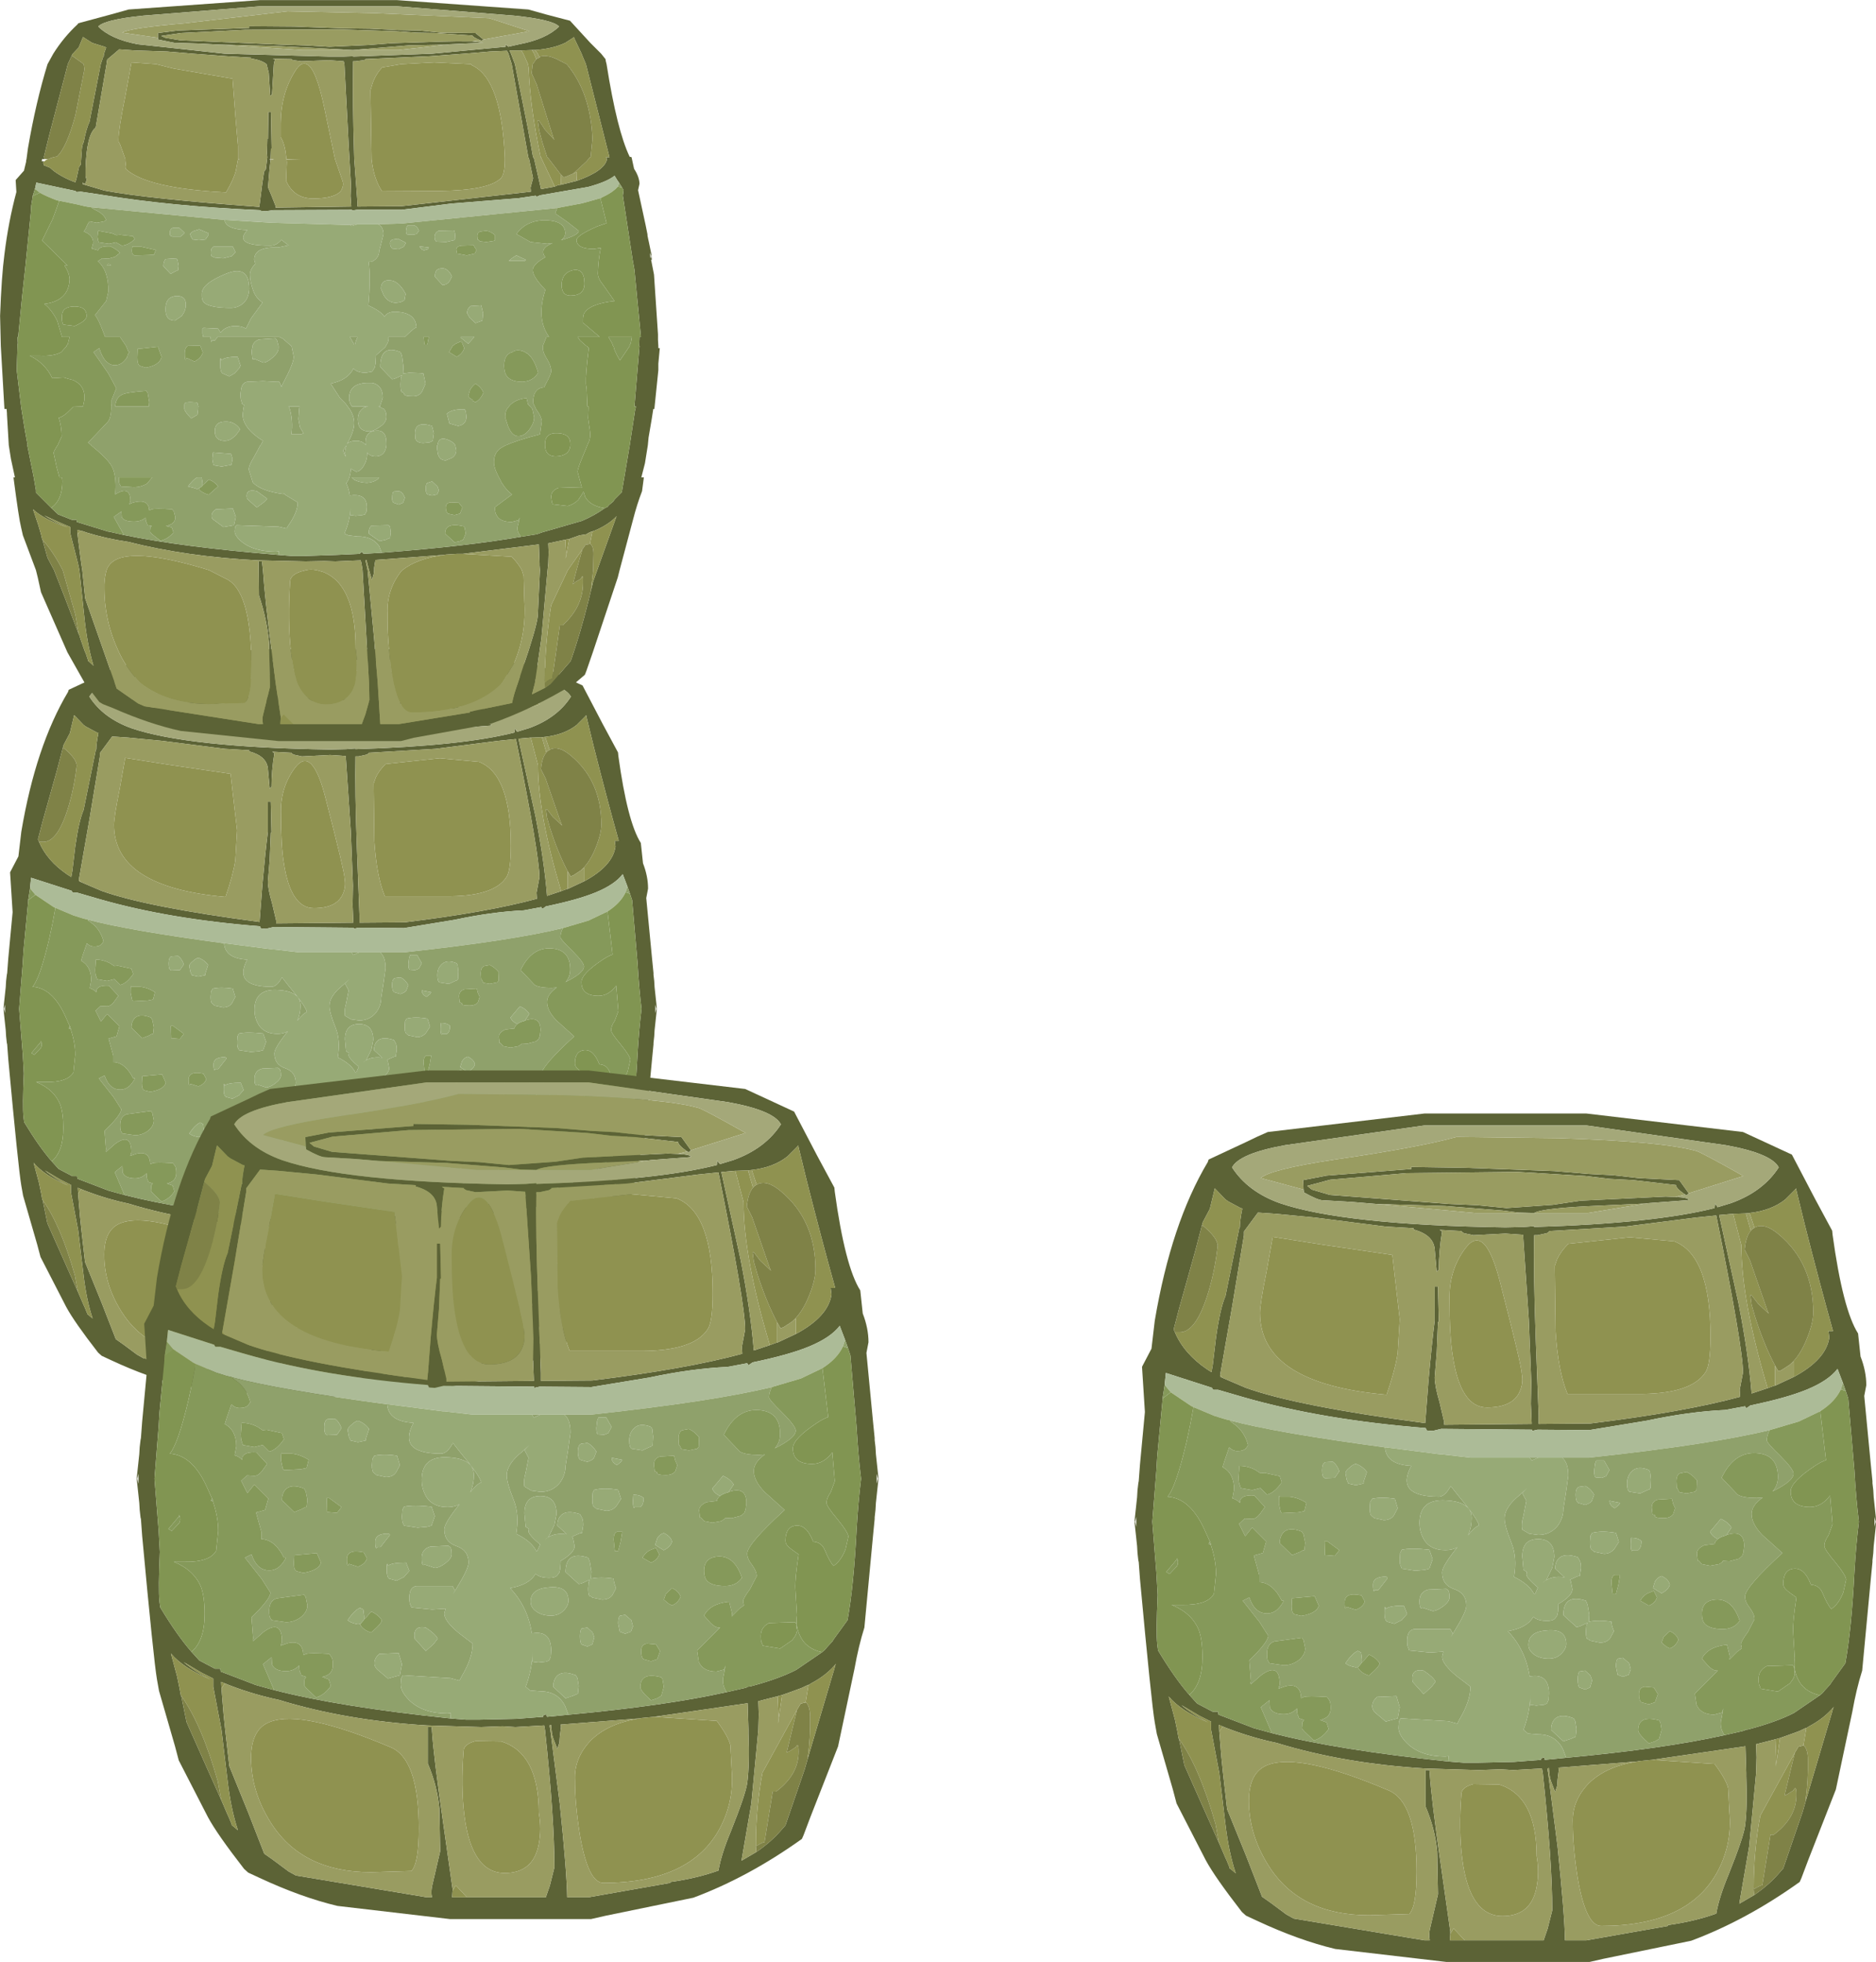 <?xml version="1.0" encoding="UTF-8" standalone="no"?>
<svg xmlns:ffdec="https://www.free-decompiler.com/flash" xmlns:xlink="http://www.w3.org/1999/xlink" ffdec:objectType="frame" height="330.45px" width="316.05px" xmlns="http://www.w3.org/2000/svg">
  <g transform="matrix(1.0, 0.0, 0.0, 1.0, 0.0, 0.0)">
    <use ffdec:characterId="125" height="103.2" transform="matrix(1.22, 0.0, 0.0, 1.22, 0.6, 109.35)" width="90.2" xlink:href="#sprite0"/>
    <use ffdec:characterId="127" height="102.3" transform="matrix(1.22, 0.0, 0.0, 1.22, 0.014, 0.013)" width="91.1" xlink:href="#sprite1"/>
    <use ffdec:characterId="125" height="103.2" transform="matrix(1.385, 0.0, 0.0, 1.385, 191.15, 187.55)" width="90.2" xlink:href="#sprite0"/>
    <use ffdec:characterId="125" height="103.2" transform="matrix(1.385, 0.0, 0.0, 1.385, 23.05, 180.3)" width="90.2" xlink:href="#sprite0"/>
  </g>
  <defs>
    <g id="sprite0" transform="matrix(1.0, 0.0, 0.0, 1.0, 0.0, 0.0)">
      <use ffdec:characterId="124" height="103.2" transform="matrix(1.0, 0.0, 0.0, 1.0, 0.0, 0.0)" width="90.2" xlink:href="#shape0"/>
    </g>
    <g id="shape0" transform="matrix(1.0, 0.0, 0.0, 1.0, 0.0, 0.0)">
      <path d="M84.85 14.25 L84.9 14.75 Q86.15 23.85 88.0 26.75 L88.3 29.55 Q89.0 31.35 89.0 33.05 L88.75 34.35 89.55 42.7 89.75 44.7 89.75 44.95 89.85 45.8 89.9 46.65 90.2 49.45 90.2 49.65 90.2 49.8 89.9 52.6 89.85 53.45 89.75 54.35 89.75 54.55 89.55 56.6 88.5 67.75 Q87.8 69.95 87.3 72.75 L85.3 82.2 81.95 90.75 81.1 93.0 80.9 93.45 Q74.4 98.1 67.7 100.6 L57.0 102.8 55.25 103.2 38.1 103.2 24.4 101.6 Q20.0 100.55 14.95 98.2 L13.55 97.55 13.05 97.1 Q9.75 92.85 8.65 90.8 L5.1 83.9 4.65 82.2 2.7 75.45 2.45 74.05 Q2.05 71.75 0.65 56.6 L0.5 54.55 0.45 54.35 0.35 53.45 0.3 52.6 0.0 49.8 0.0 49.65 0.0 49.45 0.3 46.65 0.35 45.8 0.45 44.95 0.5 44.7 0.65 42.7 1.25 36.3 0.9 30.8 2.05 28.6 2.45 25.2 Q4.45 13.35 8.9 5.9 L9.0 5.6 13.6 3.45 Q14.9 2.8 16.2 2.25 L35.25 0.0 54.95 0.0 74.0 2.25 76.6 3.45 79.95 5.0 82.75 10.35 84.85 14.25 M80.15 32.05 Q84.1 29.95 84.5 27.25 L84.4 26.45 84.95 26.45 Q83.35 20.75 81.5 13.45 L80.5 9.35 80.45 9.1 80.35 9.25 79.15 10.45 Q77.45 11.8 74.8 12.1 L74.35 12.15 73.0 12.2 72.8 12.2 71.1 12.35 73.45 23.05 Q74.65 29.15 75.05 34.05 L77.0 33.4 77.8 33.1 77.9 33.1 80.15 32.05 M86.15 32.75 L85.9 32.1 85.5 31.05 Q84.4 32.5 81.7 33.6 79.25 34.6 74.9 35.5 L74.4 35.85 74.25 35.6 71.85 36.05 Q67.45 36.25 62.3 37.35 L55.3 38.5 49.0 38.45 48.35 38.6 48.35 38.45 37.3 38.35 36.25 38.6 35.55 38.55 35.4 38.25 Q22.8 37.25 13.25 34.5 L10.15 33.6 9.55 33.6 9.4 33.35 3.8 31.55 3.65 33.0 3.65 33.05 3.4 34.65 3.4 34.8 2.75 41.65 2.7 42.5 2.65 43.35 2.15 49.65 2.65 55.9 2.8 58.55 Q2.6 63.05 2.75 64.55 L2.85 65.3 Q4.9 68.7 6.65 70.7 L7.6 71.75 9.5 72.75 10.15 72.75 10.2 73.1 14.25 74.65 14.35 74.7 14.7 74.8 16.7 75.35 Q24.65 77.4 38.15 78.8 L40.05 78.95 41.65 78.95 46.15 78.85 49.45 78.6 49.4 78.45 49.8 78.3 49.9 78.6 52.5 78.35 Q64.35 77.25 71.75 75.6 L73.95 75.1 74.25 75.0 74.25 74.95 74.65 74.9 Q78.05 74.0 80.2 72.9 L83.35 70.75 83.65 70.5 83.7 70.45 83.95 70.15 84.5 69.55 84.6 69.45 84.75 69.2 86.45 66.85 Q87.2 62.75 87.55 55.9 87.75 52.45 88.1 49.65 87.75 46.85 87.55 43.35 L86.8 34.65 86.5 33.75 86.15 32.75 M90.0 49.05 L90.0 49.2 90.0 50.25 90.15 49.65 90.0 49.05 M81.9 82.7 L84.85 72.75 84.95 72.35 85.05 72.15 Q83.9 73.55 82.0 74.55 L81.7 74.75 81.7 74.7 80.85 75.1 79.9 75.45 78.5 75.95 77.95 76.1 75.6 76.7 75.65 78.3 75.6 80.2 74.75 89.15 73.55 96.1 75.35 95.05 Q77.2 93.8 78.55 92.2 L78.9 91.8 81.25 84.95 81.9 82.7 M72.55 10.9 Q76.45 9.5 78.35 6.55 77.45 4.85 71.9 3.85 L54.95 1.45 35.25 1.45 18.3 3.85 Q12.75 4.85 11.85 6.55 13.75 9.5 17.65 10.9 25.4 13.55 45.1 13.85 L47.3 13.8 48.6 13.7 48.6 13.8 Q63.3 13.35 70.55 11.5 L70.6 10.95 70.8 11.25 70.8 11.1 70.9 11.4 72.55 10.9 M66.95 9.85 Q65.85 9.1 65.85 8.7 L60.65 8.1 57.8 7.95 54.8 7.6 46.55 7.1 33.1 7.25 23.8 8.05 21.0 8.8 21.55 9.25 23.75 9.9 38.3 11.0 41.7 11.15 45.25 11.5 50.9 11.1 54.25 10.6 64.6 10.1 65.75 10.15 Q67.3 10.2 67.4 10.5 L67.15 10.55 62.5 10.9 62.15 10.95 56.65 11.2 Q49.55 11.5 48.6 12.1 L46.7 12.05 44.75 11.8 37.75 11.25 29.4 11.0 26.4 10.75 22.9 10.55 Q22.3 10.55 20.6 9.6 L20.55 9.25 20.5 8.1 23.35 7.55 33.65 6.75 33.65 6.5 40.2 6.6 47.05 6.85 51.05 7.0 55.3 7.35 58.2 7.5 61.25 7.85 66.25 8.1 67.4 9.7 67.15 9.95 66.95 9.85 M68.3 12.65 L59.65 13.75 50.4 14.3 50.45 14.35 50.15 14.55 49.0 14.8 48.6 14.8 Q48.5 19.45 48.8 27.65 L49.15 36.75 49.15 37.75 55.4 37.7 Q66.85 36.3 73.65 34.45 L73.6 33.6 74.0 31.5 Q74.0 28.45 70.75 12.4 L68.3 12.65 M10.7 32.15 L13.5 33.35 Q19.75 35.6 35.35 37.65 L35.75 32.45 Q36.15 27.95 36.5 25.2 L36.5 21.05 36.9 21.05 37.0 25.3 36.9 25.35 36.75 29.05 36.5 32.1 Q36.5 33.1 37.1 35.15 L37.65 37.5 37.65 37.85 48.3 37.75 48.2 35.3 48.25 32.6 47.95 25.1 47.25 14.75 45.1 14.6 41.2 14.8 40.05 14.55 39.75 14.35 39.8 14.3 37.1 14.15 37.4 14.35 Q37.0 16.75 37.0 19.0 L36.75 19.25 36.5 16.5 Q36.35 14.75 33.9 14.1 L33.95 13.95 30.55 13.75 21.9 12.65 17.2 12.2 15.0 12.05 13.3 14.35 13.3 14.8 11.9 23.25 10.4 31.8 10.4 32.0 10.7 32.15 M4.9 26.6 Q6.0 29.2 8.8 31.1 L9.35 31.45 9.5 30.6 9.9 27.25 Q10.4 23.7 11.05 22.2 L12.75 13.85 12.8 13.85 Q12.8 13.05 13.1 11.55 L12.9 11.5 11.4 10.7 11.05 10.45 9.75 9.1 9.15 11.6 8.3 13.2 8.2 13.55 7.35 16.8 5.4 23.75 4.75 26.25 4.9 26.6 M0.2 49.2 L0.2 49.05 0.05 49.65 0.2 50.25 0.2 49.65 0.2 49.2 M10.35 88.9 L10.5 89.25 10.95 90.3 11.15 90.75 11.2 90.85 11.55 91.7 11.55 91.8 11.65 91.85 12.3 92.4 Q11.45 89.85 11.05 86.45 L10.3 80.2 9.3 74.95 9.3 73.95 7.9 73.25 5.7 71.95 Q7.05 73.1 8.95 74.05 5.6 72.65 4.15 70.9 L4.9 73.7 5.2 75.15 5.35 76.0 5.4 76.05 6.05 79.25 8.45 84.65 10.35 88.9 M11.1 74.7 L10.25 74.35 10.3 75.15 10.3 75.2 10.55 78.25 10.75 80.2 11.25 84.6 13.55 90.25 15.5 95.25 16.5 95.95 18.45 97.4 19.35 97.9 35.25 100.55 35.9 100.55 Q35.75 99.85 35.95 99.05 L36.9 94.95 36.8 89.75 Q36.55 87.0 35.4 84.3 L35.4 79.85 35.85 79.85 35.9 80.2 35.9 80.3 Q36.1 83.4 37.2 91.05 L38.4 99.5 38.4 99.75 38.35 100.55 40.15 100.55 49.75 100.55 50.25 99.1 50.8 96.9 Q50.8 91.0 49.65 80.2 L49.55 79.65 46.05 79.85 44.5 79.75 41.9 79.85 35.3 79.65 Q25.45 79.05 17.3 76.55 14.25 75.9 11.5 74.85 L11.1 74.7 M61.15 78.8 L51.55 79.55 51.6 79.8 51.55 80.2 51.45 81.0 51.4 81.75 51.15 82.5 50.7 81.35 Q50.5 80.85 50.45 80.2 L50.4 79.75 50.4 79.6 50.2 79.65 50.3 80.2 51.45 89.2 Q52.3 97.4 52.35 100.55 L54.95 100.55 64.9 98.8 64.85 98.7 Q68.1 98.25 70.75 97.3 71.1 95.3 72.25 92.55 74.05 88.05 74.25 86.65 74.55 84.35 74.4 80.6 L74.4 80.2 74.3 76.95 62.95 78.6 61.4 78.75 61.15 78.8" fill="#5c6336" fill-rule="evenodd" stroke="none"/>
      <path d="M74.8 12.1 Q77.45 11.8 79.15 10.45 L80.35 9.25 80.45 9.1 80.5 9.35 81.5 13.45 Q83.35 20.75 84.95 26.45 L84.4 26.45 84.5 27.25 Q84.1 29.95 80.15 32.05 L80.15 31.0 80.15 30.15 79.7 30.55 Q80.8 29.6 81.6 27.8 82.55 25.6 82.55 24.2 82.55 18.2 78.35 14.7 76.65 13.25 75.45 13.85 L75.4 13.9 74.8 12.1 M77.9 33.1 L77.8 33.1 77.0 33.4 Q73.8 22.75 73.8 16.0 L72.8 12.2 73.0 12.2 74.35 12.15 74.95 14.25 Q74.35 14.95 74.2 16.55 L74.85 17.85 77.0 24.05 77.15 24.35 75.85 23.15 75.05 22.1 74.9 22.1 75.05 23.25 74.95 22.9 75.45 24.65 Q76.55 28.1 77.9 30.65 L77.9 33.1 M81.7 74.75 L82.0 74.55 Q83.9 73.55 85.05 72.15 L84.95 72.35 84.85 72.75 81.9 82.7 81.6 83.65 Q81.95 81.05 81.9 78.6 81.9 77.35 81.4 76.85 L80.75 77.0 81.35 76.85 81.7 74.75 M77.95 76.1 L78.5 75.95 78.0 79.4 78.05 78.45 77.95 76.1 M10.4 31.8 L10.7 32.15 10.4 32.0 10.4 31.8 M47.1 31.7 Q47.3 32.8 46.85 33.8 46.0 35.75 42.85 35.75 39.65 35.75 38.7 29.5 38.3 27.1 38.3 22.35 38.3 18.9 40.3 16.3 42.65 13.3 44.5 20.7 47.1 30.75 47.1 31.7 M51.4 17.7 Q51.85 16.75 52.75 15.85 L60.25 15.05 65.65 15.55 Q70.05 17.25 70.05 27.1 70.05 30.55 69.45 31.45 67.7 34.2 60.9 34.1 L52.65 34.1 Q51.5 31.3 51.2 26.45 L51.1 18.55 51.4 17.7 M31.35 17.2 L31.85 21.6 32.25 25.0 32.0 29.15 Q31.7 31.15 30.65 34.2 15.25 32.85 15.25 24.25 15.25 23.15 16.05 19.2 L16.8 15.0 22.85 15.95 31.35 17.2 M8.2 13.55 L8.3 13.2 9.15 11.6 9.75 9.1 11.05 10.45 11.4 10.7 12.9 11.5 13.1 11.55 Q12.8 13.05 12.8 13.85 L12.75 13.85 11.05 22.2 Q10.4 23.7 9.9 27.25 L9.5 30.6 9.35 31.45 8.8 31.1 Q6.0 29.2 4.9 26.6 L5.5 26.6 Q7.55 26.6 9.05 21.45 9.8 18.85 10.1 16.1 10.1 15.1 8.2 13.55 M5.4 76.05 L5.35 76.0 5.2 75.15 4.9 73.7 4.15 70.9 Q5.6 72.65 8.95 74.05 7.05 73.1 5.7 71.95 L7.9 73.25 9.3 73.95 9.3 74.95 10.3 80.2 11.05 86.45 Q11.45 89.85 12.3 92.4 L11.65 91.85 11.55 91.8 11.55 91.7 11.2 90.85 11.15 90.75 10.95 90.3 10.5 89.25 10.35 88.9 10.25 88.65 9.85 86.45 Q7.9 79.55 5.4 76.05 M10.3 75.15 L10.25 74.35 11.1 74.7 10.7 74.55 10.3 75.15 M40.15 100.55 L38.35 100.55 38.4 99.75 38.8 99.1 40.15 100.55 M39.85 90.65 Q39.4 87.1 39.75 82.75 39.75 81.95 41.2 81.55 L44.35 81.6 Q48.9 83.05 48.9 90.3 49.25 92.25 48.9 94.05 48.25 97.6 44.75 97.6 40.75 97.6 39.85 90.65 M13.9 83.6 Q13.9 80.05 16.25 79.2 20.15 77.75 30.85 82.3 34.3 83.7 34.3 92.2 34.3 96.45 33.4 97.35 L28.5 97.5 Q20.05 97.5 16.25 91.4 13.9 87.65 13.9 83.6 M62.95 78.6 L70.55 79.1 Q71.95 81.0 72.2 82.05 L72.35 84.95 Q72.7 88.75 70.95 92.1 67.4 98.8 56.75 98.8 54.9 98.8 53.9 93.0 53.3 89.25 53.3 86.35 53.15 83.65 55.2 81.5 57.3 79.4 61.15 78.8 L61.4 78.75 62.95 78.6 M80.3 77.75 L79.05 82.95 79.45 82.75 80.15 82.3 Q80.5 81.6 80.5 82.85 80.5 85.65 77.75 87.7 L77.35 87.7 76.35 93.85 Q76.1 93.85 75.4 94.3 L75.3 94.2 Q75.3 89.65 76.1 85.4 L80.3 77.75" fill="#8f9250" fill-rule="evenodd" stroke="none"/>
      <path d="M3.65 33.0 L3.8 31.55 9.4 33.35 9.55 33.6 10.15 33.6 13.25 34.5 Q22.8 37.25 35.4 38.25 L35.55 38.55 36.25 38.6 37.3 38.35 48.35 38.45 48.35 38.6 49.0 38.45 55.3 38.5 62.3 37.35 Q67.45 36.25 71.85 36.05 L74.25 35.6 74.4 35.85 74.9 35.5 Q79.25 34.6 81.7 33.6 84.4 32.5 85.5 31.05 L85.9 32.1 86.15 32.75 85.9 33.55 Q85.2 35.05 83.4 36.2 L80.8 37.45 77.25 38.5 Q70.1 40.25 55.3 41.85 L52.0 41.85 49.1 41.85 48.05 41.85 40.85 41.85 37.4 41.45 37.2 41.45 30.6 40.6 30.45 40.6 Q17.1 38.8 11.7 37.35 L11.4 37.25 11.3 37.25 10.75 37.1 9.65 36.75 7.15 35.7 6.85 35.55 4.4 33.9 3.65 33.0" fill="#acbb97" fill-rule="evenodd" stroke="none"/>
      <path d="M4.4 33.9 L6.85 35.55 7.15 35.7 7.15 35.75 6.75 37.9 6.3 40.0 Q5.0 45.5 4.0 46.6 6.7 46.75 8.45 50.5 L9.15 52.05 9.0 52.35 9.25 52.4 Q9.9 54.3 9.9 56.0 L9.65 58.4 Q8.9 59.8 5.8 59.75 L4.5 59.75 Q6.95 60.75 7.8 62.8 8.25 64.0 8.25 66.1 8.25 69.35 6.65 70.7 4.9 68.7 2.85 65.3 L2.75 64.55 Q2.6 63.05 2.8 58.55 L2.65 55.9 2.15 49.65 2.65 43.35 2.7 42.5 2.75 41.65 3.4 34.8 3.4 34.65 4.4 33.9 M83.4 36.2 Q85.2 35.05 85.9 33.55 L86.5 33.75 86.8 34.65 87.55 43.35 Q87.75 46.85 88.1 49.65 87.75 52.45 87.55 55.9 87.2 62.75 86.45 66.85 L84.75 69.2 84.6 69.45 84.5 69.55 83.95 70.15 83.7 70.45 83.65 70.5 83.35 70.75 Q81.35 70.3 80.65 68.7 80.1 67.55 80.3 66.25 L80.1 63.0 Q80.05 61.8 80.5 58.85 79.55 58.2 79.3 57.95 78.9 57.6 78.9 57.2 78.9 55.5 80.15 55.35 81.45 55.2 82.25 57.25 L82.25 57.3 Q83.25 57.35 83.65 58.25 84.3 59.8 84.75 60.25 85.65 59.65 86.2 58.25 L86.55 56.7 Q86.55 56.2 85.25 54.6 83.9 53.0 83.9 52.6 83.9 52.0 84.4 51.3 L84.9 49.95 84.6 46.45 Q83.55 47.85 82.15 47.85 79.8 47.85 79.8 45.95 79.8 44.8 82.75 42.85 83.5 42.35 84.1 42.15 L83.4 36.2 M5.15 54.2 L3.85 55.75 4.25 56.0 5.15 55.05 Q5.4 54.6 5.15 54.05 L5.15 54.2 M80.3 68.05 Q80.3 68.6 79.7 69.3 L78.25 70.3 76.15 69.95 76.05 69.65 Q75.9 69.5 75.9 68.75 75.9 67.7 76.9 67.2 L80.05 67.1 80.2 67.25 80.3 68.05" fill="#819552" fill-rule="evenodd" stroke="none"/>
      <path d="M11.7 37.35 Q17.1 38.8 30.45 40.6 30.6 42.7 33.65 42.85 31.65 46.6 37.0 46.6 37.75 46.6 38.45 45.3 L39.35 46.45 Q41.7 49.25 41.9 50.1 41.45 50.2 40.55 51.3 L40.6 51.2 Q41.0 50.3 41.0 49.2 41.0 47.2 37.85 47.05 34.65 46.85 34.65 49.8 34.65 50.75 35.05 51.55 35.8 53.1 37.8 53.1 38.65 53.1 39.25 52.75 37.4 55.05 37.4 55.8 37.4 57.35 38.9 57.85 40.35 58.35 40.35 59.85 40.35 60.6 38.9 62.95 L38.45 63.7 38.7 63.25 38.6 63.05 38.4 62.7 34.0 62.7 Q33.15 62.85 33.15 64.1 33.15 64.85 33.3 65.0 L33.4 65.3 35.9 65.55 37.55 65.45 37.4 66.05 Q37.4 66.95 39.15 68.4 L40.85 69.7 Q40.85 71.45 39.5 73.7 L39.25 74.2 38.15 73.9 32.35 73.55 32.15 73.95 32.1 74.7 Q32.1 75.55 33.15 76.6 34.8 78.2 37.8 78.2 L38.2 78.15 38.15 78.8 Q24.65 77.4 16.7 75.35 L15.35 72.2 16.4 71.35 16.45 72.25 Q16.8 73.05 18.15 73.05 19.1 73.05 19.75 72.35 19.75 73.1 19.9 73.25 L20.0 73.55 20.6 73.75 20.4 74.05 20.35 74.8 20.65 75.15 21.8 76.25 Q22.85 75.95 23.6 74.85 L23.35 74.05 22.55 73.75 Q23.85 73.5 23.85 72.3 23.85 71.55 23.65 71.3 L23.4 70.95 Q21.1 70.8 20.6 70.95 L20.25 71.1 Q20.2 69.2 18.35 69.65 L17.5 69.95 17.65 69.45 Q17.65 66.65 15.4 68.3 L14.15 69.4 14.1 69.25 14.15 69.05 13.95 66.55 13.95 66.5 14.85 65.6 Q16.25 64.1 16.25 63.5 L15.2 61.85 13.15 59.25 13.95 58.85 14.15 59.35 Q14.8 60.8 16.1 60.8 17.05 60.8 17.7 59.95 18.4 59.05 17.9 59.25 16.85 57.15 15.3 57.0 L15.15 57.0 15.15 56.1 14.5 53.75 15.6 53.45 16.0 52.05 14.3 50.35 13.45 51.4 12.7 49.9 12.75 49.85 13.4 49.25 14.3 49.3 Q14.75 49.3 15.2 48.75 L15.85 47.85 14.55 46.45 Q13.15 46.35 12.85 47.0 L12.8 47.35 Q12.45 46.95 11.9 46.8 L12.1 45.7 Q12.1 43.75 10.7 43.0 L10.95 42.2 11.5 40.6 Q11.95 41.05 12.5 41.05 13.25 41.05 13.55 40.7 L13.8 40.35 Q13.45 38.9 12.35 37.95 L11.6 37.4 11.7 37.45 11.7 37.35 M48.05 41.85 L49.1 41.85 48.3 42.2 48.05 41.85 M52.0 41.85 L55.3 41.85 Q70.1 40.25 77.25 38.5 76.9 39.15 76.9 39.75 76.9 40.05 78.55 41.65 80.15 43.25 80.15 43.8 80.15 44.7 77.6 45.95 78.25 45.25 78.25 44.2 78.25 41.45 75.6 41.3 72.9 41.15 71.4 44.3 L73.35 46.35 Q74.0 46.75 75.65 46.75 L76.4 46.7 Q75.05 47.65 75.05 48.7 75.05 49.9 76.35 51.25 L78.8 53.45 Q74.25 57.6 74.25 58.75 74.25 59.4 74.85 60.15 75.4 60.9 75.4 61.5 L74.6 63.05 Q73.75 64.2 73.75 64.55 L73.85 65.05 73.3 65.45 72.35 66.4 72.4 66.0 72.05 64.6 Q69.7 64.85 69.0 66.3 L69.8 67.2 Q70.35 67.75 70.8 67.75 L70.95 67.75 68.15 70.55 68.35 71.9 Q68.85 73.1 70.5 73.1 L71.45 72.85 71.6 72.35 71.4 73.5 Q71.1 74.5 71.65 75.45 L71.75 75.6 Q64.35 77.25 52.5 78.35 L52.1 77.3 Q51.2 75.5 49.1 75.5 L47.85 75.4 47.3 74.95 Q48.1 72.8 48.15 70.65 L48.1 71.9 48.85 72.0 49.8 71.9 50.15 71.75 50.35 71.3 50.4 70.55 Q50.4 68.35 48.6 68.4 L48.05 68.45 Q47.55 65.2 45.4 62.95 47.75 62.55 48.5 61.2 49.0 61.7 50.15 61.7 50.9 61.7 51.15 61.4 L51.4 61.05 51.5 60.6 51.55 59.85 51.55 59.65 Q53.25 58.65 53.25 57.85 L53.05 56.85 52.95 56.7 Q53.9 56.25 54.0 56.25 L54.15 56.25 54.3 55.3 Q54.3 54.55 54.1 54.3 L53.9 53.95 Q52.2 53.4 51.55 54.15 51.15 54.6 51.15 55.35 L52.3 56.4 Q50.6 56.15 49.6 57.1 L50.1 56.7 50.8 55.25 51.05 53.95 Q51.05 51.75 49.1 51.75 47.15 51.75 47.15 53.85 L47.3 55.5 47.7 55.75 47.65 56.05 Q47.65 56.45 49.05 57.65 L48.7 58.45 48.6 58.45 Q48.0 57.25 46.15 56.35 46.55 54.0 45.85 52.25 45.0 50.15 45.0 49.25 45.0 47.85 46.9 46.35 L47.75 45.55 47.15 46.15 47.65 47.1 47.3 48.9 Q47.0 49.95 47.15 50.6 L48.0 51.1 49.1 51.25 Q50.55 51.25 51.45 50.15 52.15 49.2 52.15 48.1 L52.45 46.2 52.75 44.05 Q52.75 42.45 52.0 41.85 M85.9 33.55 L86.15 32.75 86.5 33.75 85.9 33.55 M57.75 47.1 Q57.75 47.5 58.1 47.8 L58.4 48.0 58.9 47.6 59.05 47.35 57.75 47.1 M59.9 45.0 Q59.9 45.85 60.2 46.0 L61.5 46.2 Q62.55 45.7 62.65 45.7 L62.75 45.55 62.8 44.5 62.7 43.6 62.55 43.35 Q61.2 42.8 60.5 43.5 59.9 44.05 59.9 45.0 M53.65 46.35 Q53.65 47.15 53.95 47.35 L54.8 47.6 Q55.4 47.4 55.6 47.15 L55.9 46.35 Q55.4 45.55 54.8 45.3 L54.05 45.4 Q53.65 45.55 53.65 46.35 M56.15 42.2 L56.0 42.6 55.9 43.45 Q55.9 44.2 56.1 44.25 L56.85 44.3 57.35 44.1 57.75 43.35 57.1 42.2 56.15 42.2 M68.35 45.8 L68.4 44.6 Q67.75 43.85 67.15 43.6 L66.35 43.75 Q65.9 43.95 65.9 44.75 L65.95 45.6 66.0 45.55 66.25 46.05 67.15 46.2 68.15 46.0 68.35 45.8 M62.9 47.95 L63.0 48.75 63.3 48.85 Q63.1 49.2 64.35 49.2 65.15 49.2 65.5 48.75 L65.75 48.0 65.5 47.45 65.35 46.85 63.65 46.95 Q62.9 47.15 62.9 47.95 M17.65 46.6 Q17.55 46.2 17.55 47.45 L17.75 48.4 17.9 48.6 19.9 48.5 20.65 48.35 20.9 47.35 Q19.9 46.7 18.85 46.6 L17.65 46.6 M12.9 45.55 L14.3 45.8 15.3 45.55 14.9 45.15 16.1 46.35 Q17.0 46.15 17.9 44.85 L17.65 44.1 15.8 43.7 15.3 43.75 14.7 43.35 Q13.75 42.85 12.75 42.85 L12.65 44.2 Q12.65 44.95 12.8 45.2 L12.9 45.55 M34.65 59.3 Q34.65 60.1 34.85 60.15 L35.05 60.1 36.25 60.5 Q36.75 60.5 37.5 59.95 38.3 59.35 38.3 58.85 38.3 58.1 38.1 57.95 L37.9 57.8 35.7 57.9 Q34.65 58.2 34.65 59.3 M32.75 59.85 Q30.95 59.85 30.55 60.25 30.4 59.55 30.4 60.8 30.4 61.6 30.7 61.8 L31.6 62.05 32.5 61.6 33.15 60.85 32.75 59.85 M36.25 54.2 L35.85 53.05 Q33.65 52.8 32.5 53.05 L32.3 53.45 32.25 54.2 Q32.25 54.95 32.4 55.1 L32.5 55.35 34.15 55.6 35.3 55.5 35.85 55.35 36.25 54.2 M29.15 49.2 L30.3 49.45 Q31.15 49.45 31.55 48.85 L32.0 48.0 31.65 46.85 Q30.05 46.6 28.9 46.85 L28.65 47.25 28.6 48.0 Q28.6 48.75 28.8 48.9 L29.15 49.2 M24.1 42.35 L23.2 42.4 Q22.8 42.55 22.8 43.35 22.8 44.1 23.0 44.25 L23.15 44.35 24.35 44.3 24.9 43.5 Q24.6 42.7 24.1 42.35 M26.9 42.6 Q26.5 42.7 26.1 43.1 25.65 43.45 25.65 43.75 L25.8 44.55 26.0 45.0 26.9 45.2 27.85 45.0 27.85 44.8 28.25 43.6 Q27.75 42.9 26.9 42.6 M20.25 61.1 Q22.15 60.8 22.4 59.85 L21.9 58.7 19.15 58.95 19.1 59.95 Q19.1 60.75 19.45 60.9 L20.25 61.1 M20.75 52.2 L20.55 51.2 20.35 50.85 Q18.75 50.2 18.05 51.0 17.65 51.5 17.65 52.25 L19.15 53.7 20.05 53.35 20.5 53.1 20.65 53.1 20.75 52.2 M23.4 52.0 L23.1 52.0 23.15 53.7 24.35 53.8 24.9 53.1 23.4 52.0 M29.25 57.95 L29.65 57.95 30.55 56.8 Q31.15 56.2 30.05 56.35 29.0 56.5 29.0 57.3 29.0 58.1 29.15 58.1 L29.25 57.95 M25.7 60.2 L25.8 60.0 26.9 60.35 Q27.75 60.05 28.0 59.35 L27.6 58.6 Q25.55 58.15 25.55 59.45 25.55 60.25 25.7 60.2 M27.65 66.75 L27.65 66.35 27.55 65.55 27.15 65.35 Q26.45 65.65 25.65 66.85 25.9 67.1 26.45 67.25 L26.9 67.35 27.2 67.3 27.15 67.35 Q27.5 68.05 28.5 68.35 29.8 67.25 29.8 66.85 29.35 66.15 28.5 65.8 L28.0 66.4 27.65 66.75 M20.55 64.05 L20.35 63.75 17.0 64.2 Q16.1 64.5 16.1 65.7 16.1 66.45 16.25 66.6 L16.4 66.85 18.15 67.1 Q19.15 67.1 20.0 66.45 20.75 65.8 20.75 65.05 L20.55 64.05 M33.8 69.1 L35.15 70.6 36.1 69.75 36.6 69.1 Q36.35 68.55 35.15 67.75 33.55 67.45 33.8 69.1 M29.5 70.95 Q28.9 71.45 28.9 72.1 28.9 72.5 29.25 72.85 L30.55 73.95 32.0 73.55 32.25 72.2 31.85 70.85 29.5 70.95 M9.15 52.05 L9.15 52.0 9.3 52.45 9.25 52.4 9.0 52.35 9.15 52.05 M72.0 51.25 L72.6 50.35 Q72.15 49.65 71.3 49.3 L70.8 49.9 70.0 50.85 Q70.2 51.4 70.95 51.75 70.6 52.0 70.55 52.35 L69.3 52.5 Q68.4 52.9 68.4 53.5 L68.5 54.4 68.6 54.35 69.0 54.8 70.0 55.0 71.1 54.8 71.4 54.6 71.5 54.55 71.55 54.4 72.35 54.45 73.5 54.15 73.9 53.8 74.05 53.4 74.15 52.6 Q74.15 50.7 72.35 51.15 L72.0 51.25 M65.1 57.3 Q64.95 56.65 64.1 56.25 63.6 56.4 63.3 56.9 L63.05 57.7 64.1 58.35 Q64.95 57.9 65.1 57.3 M61.25 53.1 Q61.65 52.8 61.65 52.0 61.25 51.6 60.4 51.6 L60.35 52.35 Q60.35 53.15 60.5 53.2 L60.6 53.1 61.25 53.1 M62.55 71.85 L63.3 71.6 63.65 70.6 63.15 69.8 62.05 69.7 Q61.35 69.8 61.35 70.6 61.35 71.4 61.65 71.6 L62.55 71.85 M63.95 74.05 L63.8 73.8 Q61.25 73.1 61.25 75.0 61.25 75.45 62.55 76.6 L63.3 76.35 63.8 76.05 64.1 74.95 63.95 74.05 M65.1 62.95 L64.35 63.65 64.1 64.35 64.7 64.85 65.1 65.05 Q65.8 64.8 66.15 64.0 65.9 63.3 65.1 62.95 M70.85 59.1 Q69.0 59.15 69.0 60.85 69.0 61.65 69.35 62.05 69.95 62.7 71.55 62.7 72.9 62.7 73.6 61.7 72.75 59.1 70.85 59.1 M63.15 58.05 L62.4 58.35 Q61.9 58.6 61.5 59.25 L62.55 59.85 Q63.3 59.55 63.55 58.85 L63.15 58.05 M55.1 59.75 L54.9 59.25 Q52.15 58.35 52.15 61.0 L53.75 62.45 Q54.15 62.4 54.6 62.15 L55.05 61.95 55.1 61.95 55.15 61.85 54.95 62.25 54.9 63.0 Q54.9 63.75 55.05 63.9 55.3 63.95 55.4 64.1 L56.6 64.35 Q57.45 64.35 57.85 63.8 L58.3 62.95 Q58.0 62.25 58.0 61.8 56.4 61.55 55.25 61.8 L55.3 60.95 55.1 59.75 M58.35 52.95 L58.9 52.1 58.55 51.0 Q56.85 50.7 55.65 51.0 L55.45 51.35 55.4 52.1 Q55.4 52.85 55.55 53.0 L55.9 53.3 57.1 53.55 Q57.85 53.55 58.35 52.95 M58.15 58.45 L58.55 58.45 58.85 57.3 59.05 56.1 58.4 56.1 Q58.0 56.25 58.0 57.05 L58.1 58.05 58.15 58.45 M53.4 73.55 Q51.75 72.9 51.05 73.7 50.65 74.2 50.65 74.95 L52.15 76.35 53.05 76.05 53.5 75.85 53.65 75.8 53.75 74.85 53.6 73.9 53.4 73.55 M54.8 67.75 L54.15 67.85 Q53.9 68.0 53.9 68.8 53.9 69.6 54.1 69.8 L54.8 70.05 55.4 69.8 55.65 68.95 55.45 68.35 54.8 67.75 M60.35 67.6 L60.15 66.85 59.4 66.2 58.8 66.3 Q58.55 66.45 58.55 67.25 L58.75 68.25 59.4 68.5 60.1 68.25 60.35 67.6 M47.9 64.6 Q47.9 65.3 48.6 65.8 49.3 66.3 50.4 66.3 51.3 66.3 51.9 65.7 52.5 65.1 52.5 64.5 52.5 62.65 50.2 62.85 47.9 63.0 47.9 64.6" fill="#8fa16b" fill-rule="evenodd" stroke="none"/>
      <path d="M3.65 33.0 L4.4 33.9 3.4 34.65 3.65 33.05 3.65 33.0 M7.15 35.7 L9.65 36.75 10.75 37.1 11.3 37.25 11.4 37.25 11.7 37.35 11.7 37.45 11.6 37.4 12.35 37.95 Q13.45 38.9 13.8 40.35 L13.55 40.7 Q13.25 41.05 12.5 41.05 11.95 41.05 11.5 40.6 L10.95 42.2 10.7 43.0 Q12.1 43.75 12.1 45.7 L11.9 46.8 Q12.45 46.95 12.8 47.35 L12.85 47.0 Q13.15 46.35 14.55 46.45 L15.85 47.85 15.2 48.75 Q14.75 49.3 14.3 49.3 L13.4 49.25 12.75 49.85 12.7 49.9 13.45 51.4 14.3 50.35 16.0 52.05 15.6 53.45 14.5 53.75 15.15 56.1 15.15 57.0 15.3 57.0 Q16.85 57.15 17.9 59.25 18.4 59.05 17.7 59.95 17.05 60.8 16.1 60.8 14.8 60.8 14.15 59.35 L13.95 58.85 13.15 59.25 15.2 61.85 16.25 63.5 Q16.25 64.1 14.85 65.6 L13.95 66.5 13.95 66.55 14.15 69.05 14.1 69.25 14.15 69.4 15.4 68.3 Q17.65 66.65 17.65 69.45 L17.5 69.95 18.35 69.65 Q20.2 69.2 20.25 71.1 L20.6 70.95 Q21.1 70.8 23.4 70.95 L23.65 71.3 Q23.85 71.55 23.85 72.3 23.85 73.5 22.55 73.75 L23.35 74.05 23.6 74.85 Q22.85 75.95 21.8 76.25 L20.65 75.15 20.35 74.8 20.4 74.05 20.6 73.75 20.0 73.55 19.9 73.25 Q19.75 73.1 19.75 72.35 19.1 73.05 18.15 73.05 16.8 73.05 16.45 72.25 L16.4 71.35 15.35 72.2 16.7 75.35 14.7 74.8 14.35 74.7 14.25 74.65 10.2 73.1 10.15 72.75 9.5 72.75 7.6 71.75 6.65 70.7 Q8.25 69.35 8.25 66.1 8.25 64.0 7.8 62.8 6.95 60.75 4.5 59.75 L5.8 59.75 Q8.9 59.8 9.65 58.4 L9.9 56.0 Q9.9 54.3 9.25 52.4 L9.3 52.45 9.15 52.0 9.15 52.05 8.45 50.5 Q6.7 46.75 4.0 46.6 5.0 45.5 6.3 40.0 L6.75 37.9 7.15 35.75 7.15 35.7 M77.25 38.5 L80.8 37.45 83.4 36.2 84.1 42.15 Q83.5 42.35 82.75 42.85 79.8 44.8 79.8 45.95 79.8 47.85 82.15 47.85 83.55 47.85 84.6 46.45 L84.9 49.95 84.4 51.3 Q83.9 52.0 83.9 52.6 83.9 53.0 85.25 54.6 86.55 56.2 86.55 56.7 L86.2 58.25 Q85.65 59.65 84.75 60.25 84.3 59.8 83.65 58.25 83.25 57.35 82.25 57.3 L82.25 57.25 Q81.45 55.2 80.15 55.35 78.9 55.5 78.9 57.2 78.9 57.6 79.3 57.95 79.55 58.2 80.5 58.85 80.05 61.8 80.1 63.0 L80.3 66.25 Q80.1 67.55 80.65 68.7 81.35 70.3 83.35 70.75 L80.2 72.9 Q78.05 74.0 74.65 74.9 L74.25 74.95 74.25 75.0 73.95 75.1 71.75 75.6 71.65 75.45 Q71.1 74.5 71.4 73.5 L71.6 72.35 71.45 72.85 70.5 73.1 Q68.85 73.1 68.35 71.9 L68.15 70.55 70.95 67.75 70.8 67.75 Q70.35 67.75 69.8 67.2 L69.0 66.3 Q69.7 64.85 72.05 64.6 L72.4 66.0 72.35 66.4 73.3 65.45 73.85 65.05 73.75 64.55 Q73.75 64.2 74.6 63.05 L75.4 61.5 Q75.4 60.9 74.85 60.15 74.25 59.4 74.25 58.75 74.25 57.6 78.8 53.45 L76.35 51.25 Q75.05 49.9 75.05 48.7 75.05 47.65 76.4 46.7 L75.65 46.75 Q74.0 46.75 73.35 46.35 L71.4 44.3 Q72.9 41.15 75.6 41.3 78.25 41.45 78.25 44.2 78.25 45.25 77.6 45.95 80.15 44.7 80.15 43.8 80.15 43.25 78.55 41.65 76.9 40.05 76.9 39.75 76.9 39.15 77.25 38.5 M62.9 47.95 Q62.9 47.15 63.65 46.95 L65.35 46.85 65.5 47.45 65.75 48.0 65.5 48.75 Q65.15 49.2 64.35 49.2 63.1 49.2 63.3 48.85 L63.0 48.75 62.9 47.95 M68.35 45.8 L68.15 46.0 67.15 46.2 66.25 46.05 66.0 45.55 65.95 45.6 65.9 44.75 Q65.9 43.95 66.35 43.75 L67.15 43.6 Q67.75 43.85 68.4 44.6 L68.35 45.8 M12.9 45.55 L12.8 45.2 Q12.65 44.95 12.65 44.2 L12.75 42.85 Q13.75 42.85 14.7 43.35 L15.3 43.75 15.8 43.7 17.65 44.1 17.9 44.85 Q17.0 46.15 16.1 46.35 L14.9 45.15 15.3 45.55 14.3 45.8 12.9 45.55 M17.65 46.6 L18.85 46.6 Q19.9 46.7 20.9 47.35 L20.65 48.35 19.9 48.5 17.9 48.6 17.75 48.4 17.55 47.45 Q17.55 46.2 17.65 46.6 M23.4 52.0 L24.9 53.1 24.35 53.8 23.15 53.7 23.1 52.0 23.4 52.0 M20.75 52.2 L20.65 53.1 20.5 53.1 20.05 53.35 19.15 53.7 17.65 52.25 Q17.65 51.5 18.05 51.0 18.75 50.2 20.35 50.85 L20.55 51.2 20.75 52.2 M20.25 61.1 L19.45 60.9 Q19.1 60.75 19.1 59.95 L19.15 58.95 21.9 58.7 22.4 59.85 Q22.15 60.8 20.25 61.1 M25.7 60.2 Q25.55 60.25 25.55 59.45 25.55 58.15 27.6 58.6 L28.0 59.35 Q27.75 60.05 26.9 60.35 L25.8 60.0 25.7 60.2 M27.65 66.75 L28.0 66.4 28.5 65.8 Q29.35 66.15 29.8 66.85 29.8 67.25 28.5 68.35 27.5 68.05 27.15 67.35 L27.2 67.3 27.25 67.25 27.55 66.9 27.65 66.75 M20.55 64.05 L20.75 65.05 Q20.75 65.8 20.0 66.45 19.15 67.1 18.15 67.1 L16.4 66.85 16.25 66.6 Q16.1 66.45 16.1 65.7 16.1 64.5 17.0 64.2 L20.35 63.75 20.55 64.05 M5.15 54.2 L5.15 54.05 Q5.4 54.6 5.15 55.05 L4.25 56.0 3.85 55.75 5.15 54.2 M70.95 51.75 L71.0 51.7 71.25 51.55 71.6 51.4 71.95 51.3 72.0 51.25 72.35 51.15 Q74.15 50.7 74.15 52.6 L74.05 53.4 73.9 53.8 73.5 54.15 72.35 54.45 71.55 54.4 71.5 54.55 71.4 54.6 71.1 54.8 70.0 55.0 69.0 54.8 68.6 54.35 68.5 54.4 68.4 53.5 Q68.4 52.9 69.3 52.5 L70.55 52.35 Q70.6 52.0 70.95 51.75 M63.15 58.05 L63.55 58.85 Q63.3 59.55 62.55 59.85 L61.5 59.25 Q61.9 58.6 62.4 58.35 L63.15 58.05 M70.85 59.1 Q72.75 59.1 73.6 61.7 72.9 62.7 71.55 62.7 69.95 62.7 69.35 62.05 69.0 61.65 69.0 60.85 69.0 59.15 70.85 59.1 M65.1 62.95 Q65.9 63.3 66.15 64.0 65.8 64.8 65.1 65.05 L64.7 64.85 64.1 64.35 64.35 63.65 65.1 62.95 M63.95 74.05 L64.1 74.95 63.8 76.05 63.3 76.35 62.55 76.6 Q61.25 75.45 61.25 75.0 61.25 73.1 63.8 73.8 L63.95 74.05 M62.55 71.85 L61.65 71.6 Q61.35 71.4 61.35 70.6 61.35 69.8 62.05 69.7 L63.15 69.8 63.65 70.6 63.3 71.6 62.55 71.85 M80.3 68.05 L80.2 67.25 80.05 67.1 76.9 67.2 Q75.9 67.7 75.9 68.75 75.9 69.5 76.05 69.65 L76.15 69.95 78.25 70.3 79.7 69.3 Q80.3 68.6 80.3 68.05 M58.15 58.45 L58.1 58.05 58.0 57.05 Q58.0 56.25 58.4 56.1 L59.05 56.1 58.85 57.3 58.55 58.45 58.15 58.45" fill="#85995a" fill-rule="evenodd" stroke="none"/>
      <path d="M75.4 13.9 L75.45 13.85 Q76.65 13.25 78.35 14.7 82.55 18.2 82.55 24.2 82.55 25.6 81.6 27.8 80.8 29.6 79.7 30.55 L78.7 31.2 78.6 31.25 78.3 31.35 77.9 30.65 Q76.55 28.1 75.45 24.65 L74.95 22.9 75.05 23.25 74.9 22.1 75.05 22.1 75.85 23.15 77.15 24.35 77.0 24.05 74.85 17.85 74.2 16.55 Q74.35 14.95 74.95 14.25 75.15 14.0 75.4 13.9 M80.75 77.0 L81.4 76.85 Q81.9 77.35 81.9 78.6 81.95 81.05 81.6 83.65 L81.9 82.7 81.25 84.95 78.9 91.8 78.55 92.2 Q77.2 93.8 75.35 95.05 L75.3 94.35 75.3 94.2 75.4 94.3 Q76.1 93.85 76.35 93.85 L77.35 87.7 77.75 87.7 Q80.5 85.65 80.5 82.85 80.5 81.6 80.15 82.3 L79.45 82.75 79.05 82.95 80.3 77.75 80.75 77.0 M8.2 13.55 Q10.1 15.1 10.1 16.1 9.8 18.85 9.05 21.45 7.55 26.6 5.5 26.6 L4.9 26.6 4.75 26.25 5.4 23.75 7.35 16.8 8.2 13.55 M10.35 88.9 L8.45 84.65 6.05 79.25 5.4 76.05 Q7.9 79.55 9.85 86.45 L10.25 88.65 10.35 88.9" fill="#7f8247" fill-rule="evenodd" stroke="none"/>
      <path d="M74.8 12.1 L75.4 13.9 Q75.15 14.0 74.95 14.25 L74.35 12.15 74.8 12.1 M79.7 30.55 L80.15 30.15 80.15 31.0 80.15 32.05 77.9 33.1 77.9 30.65 78.3 31.35 78.6 31.25 78.7 31.2 79.7 30.55 M77.0 33.4 L75.05 34.05 Q74.65 29.15 73.45 23.05 L71.1 12.35 72.8 12.2 73.8 16.0 Q73.8 22.75 77.0 33.4 M81.7 74.75 L81.35 76.85 80.75 77.0 80.3 77.75 76.1 85.4 Q75.3 89.65 75.3 94.2 L75.3 94.35 75.35 95.05 73.55 96.1 74.75 89.15 75.6 80.2 75.65 78.3 75.6 76.7 77.95 76.1 78.05 78.45 78.0 79.4 78.5 75.95 79.9 75.45 80.85 75.1 81.7 74.7 81.7 74.75 M65.75 10.15 L64.6 10.1 54.25 10.6 50.9 11.1 45.25 11.5 41.7 11.15 38.3 11.0 23.75 9.9 21.55 9.25 21.0 8.8 23.8 8.05 33.1 7.25 46.55 7.1 54.8 7.6 57.8 7.95 60.65 8.1 65.85 8.7 Q65.85 9.1 66.95 9.85 L65.75 10.15 M67.4 9.7 L66.25 8.1 61.25 7.85 58.2 7.5 55.3 7.35 51.05 7.0 47.05 6.85 40.2 6.6 33.65 6.5 33.65 6.75 23.35 7.55 20.5 8.1 20.55 9.25 15.35 7.85 Q16.45 6.8 24.35 5.6 34.7 4.1 39.15 2.85 L51.6 3.0 Q64.25 3.4 68.3 4.55 68.9 4.7 74.05 7.6 L67.4 9.7 M29.4 11.0 L37.75 11.25 44.75 11.8 46.7 12.05 48.6 12.1 Q49.55 11.5 56.65 11.2 L62.15 10.95 55.15 12.1 48.6 12.1 41.4 12.1 29.4 11.0 M68.3 12.65 L70.75 12.4 Q74.0 28.45 74.0 31.5 L73.6 33.6 73.65 34.45 Q66.85 36.3 55.4 37.7 L49.15 37.75 49.15 36.75 48.8 27.65 Q48.5 19.45 48.6 14.8 L49.0 14.8 50.15 14.55 50.45 14.35 50.4 14.3 59.65 13.75 68.3 12.65 M10.4 31.8 L11.9 23.25 13.3 14.8 13.3 14.35 15.0 12.05 17.2 12.2 21.9 12.65 30.55 13.75 33.95 13.95 33.9 14.1 Q36.35 14.75 36.5 16.5 L36.75 19.25 37.0 19.0 Q37.0 16.75 37.4 14.35 L37.1 14.15 39.8 14.3 39.75 14.35 40.05 14.55 41.2 14.8 45.1 14.6 47.25 14.75 47.95 25.1 48.25 32.6 48.2 35.3 48.3 37.75 37.65 37.85 37.65 37.5 37.1 35.15 Q36.5 33.1 36.5 32.1 L36.75 29.05 36.9 25.35 37.0 25.3 36.9 21.05 36.5 21.05 36.5 25.2 Q36.15 27.95 35.75 32.45 L35.35 37.65 Q19.75 35.6 13.5 33.35 L10.7 32.15 10.4 31.8 M51.4 17.7 L51.1 18.55 51.2 26.45 Q51.5 31.3 52.65 34.1 L60.9 34.1 Q67.7 34.2 69.45 31.45 70.05 30.55 70.05 27.1 70.05 17.25 65.65 15.55 L60.25 15.05 52.75 15.85 Q51.85 16.75 51.4 17.7 M47.1 31.7 Q47.1 30.75 44.5 20.7 42.65 13.3 40.3 16.3 38.3 18.9 38.3 22.35 38.3 27.1 38.7 29.5 39.65 35.75 42.85 35.75 46.0 35.75 46.85 33.8 47.3 32.8 47.1 31.7 M31.35 17.2 L22.85 15.95 16.8 15.0 16.05 19.2 Q15.25 23.15 15.25 24.25 15.25 32.85 30.65 34.2 31.7 31.15 32.0 29.15 L32.25 25.0 31.85 21.6 31.35 17.2 M10.3 75.15 L10.7 74.55 11.1 74.7 11.5 74.85 Q14.25 75.9 17.3 76.55 25.45 79.05 35.3 79.65 L41.9 79.85 44.5 79.75 46.05 79.85 49.55 79.65 49.65 80.2 Q50.8 91.0 50.8 96.9 L50.25 99.1 49.75 100.55 40.15 100.55 38.8 99.1 38.4 99.75 38.4 99.5 37.2 91.05 Q36.1 83.4 35.9 80.3 L35.9 80.2 35.85 79.85 35.4 79.85 35.4 84.3 Q36.55 87.0 36.8 89.75 L36.9 94.95 35.95 99.05 Q35.75 99.85 35.9 100.55 L35.25 100.55 19.35 97.9 18.45 97.4 16.5 95.95 15.5 95.25 13.55 90.25 11.25 84.6 10.75 80.2 10.55 78.25 10.3 75.2 10.3 75.15 M13.9 83.6 Q13.9 87.65 16.25 91.4 20.05 97.5 28.5 97.5 L33.4 97.35 Q34.3 96.45 34.3 92.2 34.3 83.7 30.85 82.3 20.15 77.75 16.25 79.2 13.9 80.05 13.9 83.6 M39.85 90.65 Q40.75 97.6 44.75 97.6 48.25 97.6 48.9 94.05 49.25 92.25 48.9 90.3 48.9 83.05 44.35 81.6 L41.2 81.55 Q39.75 81.95 39.75 82.75 39.4 87.1 39.85 90.65 M62.95 78.6 L74.3 76.95 74.4 80.2 74.4 80.6 Q74.55 84.35 74.25 86.65 74.05 88.05 72.25 92.55 71.1 95.3 70.75 97.3 68.1 98.25 64.85 98.7 L64.9 98.8 54.95 100.55 52.35 100.55 Q52.3 97.4 51.45 89.2 L50.3 80.2 50.2 79.65 50.4 79.6 50.4 79.75 50.45 80.2 Q50.5 80.85 50.7 81.35 L51.15 82.5 51.4 81.75 51.45 81.0 51.55 80.2 51.6 79.8 51.55 79.55 61.15 78.8 Q57.3 79.4 55.2 81.5 53.15 83.65 53.3 86.35 53.3 89.25 53.9 93.0 54.9 98.8 56.75 98.8 67.4 98.8 70.95 92.1 72.7 88.75 72.35 84.95 L72.2 82.05 Q71.95 81.0 70.55 79.1 L62.95 78.6" fill="#999c61" fill-rule="evenodd" stroke="none"/>
      <path d="M72.55 10.9 L70.9 11.4 70.8 11.1 70.8 11.25 70.6 10.95 70.55 11.5 Q63.3 13.35 48.6 13.8 L48.6 13.7 47.3 13.8 45.1 13.85 Q25.4 13.55 17.65 10.9 13.75 9.5 11.85 6.55 12.75 4.85 18.3 3.85 L35.25 1.45 54.95 1.45 71.9 3.85 Q77.45 4.85 78.35 6.55 76.45 9.5 72.55 10.9 M65.75 10.15 L66.95 9.85 67.15 9.95 67.4 9.7 74.05 7.6 Q68.9 4.7 68.3 4.55 64.25 3.4 51.6 3.0 L39.15 2.85 Q34.7 4.1 24.35 5.6 16.45 6.8 15.35 7.85 L20.55 9.25 20.6 9.6 Q22.3 10.55 22.9 10.55 L26.4 10.75 29.4 11.0 41.4 12.1 48.6 12.1 55.15 12.1 62.15 10.95 62.5 10.9 67.15 10.55 67.4 10.5 Q67.3 10.2 65.75 10.15" fill="#a4a879" fill-rule="evenodd" stroke="none"/>
      <path d="M30.45 40.6 L30.6 40.6 37.2 41.45 37.4 41.45 40.85 41.85 48.05 41.85 48.3 42.2 49.1 41.85 52.0 41.85 Q52.75 42.45 52.75 44.05 L52.45 46.2 52.15 48.1 Q52.15 49.2 51.45 50.15 50.55 51.25 49.1 51.25 L48.0 51.1 47.15 50.6 Q47.0 49.95 47.3 48.9 L47.65 47.1 47.15 46.15 47.75 45.55 46.9 46.35 Q45.0 47.85 45.0 49.25 45.0 50.15 45.85 52.25 46.55 54.0 46.15 56.35 48.0 57.25 48.6 58.45 L48.7 58.45 49.05 57.65 Q47.65 56.45 47.65 56.05 L47.7 55.75 47.3 55.5 47.15 53.85 Q47.15 51.75 49.1 51.75 51.05 51.75 51.05 53.95 L50.8 55.25 50.1 56.7 49.6 57.1 Q50.6 56.15 52.3 56.4 L51.15 55.35 Q51.15 54.6 51.55 54.15 52.2 53.4 53.9 53.95 L54.1 54.3 Q54.3 54.55 54.3 55.3 L54.15 56.25 54.0 56.25 Q53.9 56.25 52.95 56.7 L53.05 56.85 53.25 57.85 Q53.25 58.65 51.55 59.65 L51.55 59.85 51.5 60.6 51.4 61.05 51.15 61.4 Q50.9 61.7 50.15 61.7 49.0 61.7 48.5 61.2 47.75 62.55 45.4 62.95 47.55 65.2 48.05 68.45 L48.6 68.4 Q50.4 68.35 50.4 70.55 L50.35 71.3 50.15 71.75 49.8 71.9 48.85 72.0 48.1 71.9 48.15 70.65 Q48.1 72.8 47.3 74.95 L47.85 75.4 49.1 75.5 Q51.2 75.5 52.1 77.3 L52.5 78.35 49.9 78.6 49.8 78.3 49.4 78.45 49.45 78.6 46.15 78.85 41.65 78.95 40.05 78.95 38.15 78.8 38.2 78.15 37.8 78.2 Q34.8 78.2 33.15 76.6 32.1 75.55 32.1 74.7 L32.15 73.95 32.35 73.55 38.15 73.9 39.25 74.2 39.5 73.7 Q40.85 71.45 40.85 69.7 L39.15 68.4 Q37.4 66.95 37.4 66.05 L37.55 65.45 35.9 65.55 33.4 65.3 33.3 65.0 Q33.15 64.85 33.15 64.1 33.15 62.85 34.0 62.7 L38.4 62.7 38.6 63.05 38.7 63.25 38.45 63.7 38.9 62.95 Q40.35 60.6 40.35 59.85 40.35 58.35 38.9 57.85 37.4 57.35 37.4 55.8 37.4 55.05 39.25 52.75 38.65 53.1 37.8 53.1 35.8 53.1 35.05 51.55 34.65 50.75 34.65 49.8 34.65 46.85 37.85 47.05 41.0 47.2 41.0 49.2 41.0 50.3 40.6 51.2 L40.55 51.3 Q41.45 50.2 41.9 50.1 41.7 49.25 39.35 46.45 L38.45 45.3 Q37.75 46.6 37.0 46.6 31.65 46.6 33.65 42.85 30.6 42.7 30.45 40.6 M56.15 42.2 L57.1 42.2 57.75 43.35 57.35 44.1 56.85 44.3 56.1 44.25 Q55.9 44.2 55.9 43.45 L56.0 42.6 56.15 42.2 M53.65 46.35 Q53.65 45.55 54.05 45.4 L54.8 45.3 Q55.4 45.55 55.9 46.35 L55.6 47.15 Q55.4 47.4 54.8 47.6 L53.95 47.35 Q53.65 47.15 53.65 46.35 M59.9 45.0 Q59.9 44.05 60.5 43.5 61.2 42.8 62.55 43.35 L62.7 43.6 62.8 44.5 62.75 45.55 62.65 45.7 Q62.55 45.7 61.5 46.2 L60.2 46.0 Q59.9 45.85 59.9 45.0 M57.75 47.1 L59.05 47.35 58.9 47.6 58.4 48.0 58.1 47.8 Q57.75 47.5 57.75 47.1 M26.9 42.6 Q27.75 42.9 28.25 43.6 L27.85 44.8 27.85 45.0 26.9 45.2 26.0 45.0 25.8 44.55 25.65 43.75 Q25.65 43.45 26.1 43.1 26.5 42.7 26.9 42.6 M24.1 42.35 Q24.6 42.7 24.9 43.5 L24.35 44.3 23.15 44.35 23.0 44.25 Q22.8 44.1 22.8 43.35 22.8 42.55 23.2 42.4 L24.1 42.35 M29.15 49.2 L28.8 48.9 Q28.6 48.75 28.6 48.0 L28.65 47.25 28.9 46.85 Q30.05 46.6 31.65 46.85 L32.0 48.0 31.55 48.85 Q31.15 49.45 30.3 49.45 L29.15 49.2 M36.25 54.2 L35.85 55.35 35.3 55.5 34.15 55.6 32.5 55.35 32.4 55.1 Q32.25 54.95 32.25 54.2 L32.3 53.45 32.5 53.05 Q33.65 52.8 35.85 53.05 L36.25 54.2 M32.75 59.85 L33.15 60.85 32.5 61.6 31.6 62.05 30.7 61.8 Q30.4 61.6 30.4 60.8 30.4 59.55 30.55 60.25 30.95 59.85 32.75 59.85 M34.65 59.3 Q34.65 58.2 35.7 57.9 L37.9 57.8 38.1 57.95 Q38.3 58.1 38.3 58.85 38.3 59.35 37.5 59.95 36.75 60.5 36.25 60.5 L35.05 60.1 34.85 60.15 Q34.65 60.1 34.65 59.3 M29.25 57.95 L29.15 58.1 Q29.0 58.1 29.0 57.3 29.0 56.5 30.05 56.35 31.15 56.2 30.55 56.8 L29.65 57.95 29.25 57.95 M27.2 67.3 L26.9 67.35 26.45 67.25 Q25.9 67.1 25.65 66.85 26.45 65.65 27.15 65.35 L27.55 65.55 27.65 66.35 27.65 66.75 27.55 66.9 27.25 67.25 27.2 67.3 M29.5 70.95 L31.85 70.85 32.25 72.2 32.0 73.55 30.55 73.95 29.25 72.85 Q28.9 72.5 28.9 72.1 28.9 71.45 29.5 70.95 M33.8 69.1 Q33.55 67.45 35.15 67.75 36.35 68.55 36.6 69.1 L36.1 69.75 35.15 70.6 33.8 69.1 M72.0 51.25 L71.95 51.3 71.6 51.4 71.25 51.55 71.0 51.7 70.95 51.75 Q70.2 51.4 70.0 50.85 L70.8 49.9 71.3 49.3 Q72.15 49.65 72.6 50.35 L72.0 51.25 M61.25 53.1 L60.6 53.1 60.5 53.2 Q60.35 53.15 60.35 52.35 L60.4 51.6 Q61.25 51.6 61.65 52.0 61.65 52.8 61.25 53.1 M65.1 57.3 Q64.95 57.9 64.1 58.35 L63.05 57.7 63.3 56.9 Q63.6 56.4 64.1 56.25 64.95 56.65 65.1 57.3 M58.35 52.95 Q57.85 53.55 57.1 53.55 L55.9 53.3 55.55 53.0 Q55.4 52.85 55.4 52.1 L55.45 51.35 55.65 51.0 Q56.85 50.7 58.55 51.0 L58.9 52.1 58.35 52.95 M55.1 59.75 L55.3 60.95 55.25 61.8 Q56.4 61.55 58.0 61.8 58.0 62.25 58.3 62.95 L57.85 63.8 Q57.45 64.35 56.6 64.35 L55.4 64.1 Q55.3 63.95 55.05 63.9 54.9 63.75 54.9 63.0 L54.95 62.25 55.15 61.85 55.1 61.95 55.05 61.95 54.6 62.15 Q54.15 62.4 53.75 62.45 L52.15 61.0 Q52.15 58.35 54.9 59.25 L55.1 59.75 M47.9 64.6 Q47.9 63.0 50.2 62.85 52.5 62.65 52.5 64.5 52.5 65.1 51.9 65.7 51.3 66.3 50.4 66.3 49.3 66.3 48.6 65.8 47.9 65.3 47.9 64.6 M60.35 67.6 L60.1 68.25 59.4 68.5 58.75 68.25 58.55 67.25 Q58.55 66.45 58.8 66.3 L59.4 66.2 60.15 66.85 60.35 67.6 M54.8 67.75 L55.45 68.35 55.65 68.95 55.4 69.8 54.8 70.05 54.1 69.8 Q53.9 69.6 53.9 68.8 53.9 68.0 54.15 67.85 L54.8 67.75 M53.4 73.55 L53.6 73.9 53.75 74.85 53.65 75.8 53.5 75.85 53.05 76.05 52.15 76.35 50.65 74.95 Q50.65 74.2 51.05 73.7 51.75 72.9 53.4 73.55" fill="#97aa76" fill-rule="evenodd" stroke="none"/>
    </g>
    <g id="sprite1" transform="matrix(1.0, 0.0, 0.0, 1.0, 1.3, -1.65)">
      <use ffdec:characterId="126" height="102.3" transform="matrix(1.0, 0.0, 0.0, 1.0, -1.3, 1.65)" width="91.1" xlink:href="#shape1"/>
    </g>
    <g id="shape1" transform="matrix(1.0, 0.0, 0.0, 1.0, 1.3, -1.65)">
      <path d="M82.3 9.8 L82.35 10.1 82.45 10.5 Q83.9 19.7 85.65 23.3 L85.8 23.3 85.9 23.35 86.25 24.95 Q86.95 26.0 87.0 27.0 L86.8 27.9 87.85 32.75 88.1 34.0 88.1 34.15 88.2 34.65 88.3 35.1 88.65 36.8 88.65 37.0 88.65 37.05 88.7 37.5 88.6 37.5 89.0 39.55 89.55 47.8 89.55 48.15 89.55 48.55 89.6 49.4 89.6 49.7 89.8 49.7 89.6 51.85 89.6 52.75 89.05 58.1 88.9 58.1 88.7 59.4 88.25 62.05 88.15 63.1 87.75 65.6 87.25 67.55 87.6 67.55 87.35 69.45 Q86.65 71.25 86.1 73.4 L84.25 80.35 84.0 81.35 80.55 91.7 79.65 94.3 79.45 94.8 78.1 95.95 Q72.25 99.55 66.35 101.6 L55.8 103.5 54.05 103.95 37.15 103.95 23.65 102.55 Q19.3 101.6 14.3 99.4 L12.9 98.85 12.4 98.55 10.4 95.95 8.0 91.7 4.35 83.4 3.9 81.35 3.65 80.35 1.85 75.55 1.6 74.45 Q1.3 73.3 0.55 67.55 L0.75 67.55 0.2 65.0 -0.1 63.1 -0.35 58.85 -0.35 58.7 -0.4 58.1 -0.7 58.1 -1.2 49.4 -1.3 45.25 Q-1.1 39.75 -0.7 36.75 -0.15 32.25 0.95 28.15 L0.85 26.5 2.0 25.2 2.3 23.95 2.3 23.8 2.35 23.6 2.55 22.1 Q3.65 15.7 5.25 10.5 L6.05 9.05 Q7.5 6.75 9.4 5.0 L9.5 4.85 13.95 3.65 16.45 2.95 34.65 1.65 53.45 1.65 71.65 2.95 74.15 3.65 77.4 4.5 80.2 7.55 81.7 9.05 82.3 9.8 M78.35 26.6 Q82.15 25.25 82.5 23.65 L82.5 23.6 82.45 23.45 82.35 23.35 82.85 23.35 79.6 10.5 79.05 9.2 79.0 9.05 78.0 6.95 77.95 6.75 77.85 6.85 76.75 7.55 Q75.1 8.35 72.6 8.55 L72.15 8.55 70.85 8.6 70.65 8.6 69.05 8.6 69.25 9.05 69.8 10.5 71.6 19.45 72.3 23.35 72.35 23.35 72.45 23.6 73.4 27.75 75.3 27.4 Q75.65 27.2 76.05 27.15 L76.15 27.15 78.35 26.6 M84.2 26.9 L83.95 26.55 83.55 25.9 Q82.5 26.75 79.9 27.45 L73.25 28.6 72.8 28.8 72.65 28.65 70.3 29.0 60.95 29.75 54.15 30.6 47.95 30.6 47.3 30.7 47.3 30.6 36.45 30.65 35.4 30.8 34.75 30.75 34.55 30.65 Q22.15 30.1 12.85 28.55 L9.85 28.1 9.25 28.15 9.1 28.0 3.7 26.85 3.55 27.6 3.5 27.7 3.5 27.75 3.2 28.7 3.2 28.8 3.0 30.05 2.95 30.9 2.2 38.35 1.75 42.5 1.2 48.15 1.1 48.15 1.15 49.0 1.1 49.3 1.1 49.4 1.0 52.75 1.6 57.75 1.65 58.1 2.15 61.2 2.5 63.1 2.45 63.1 3.35 67.55 3.65 69.3 3.65 69.65 5.75 71.75 6.7 72.65 8.6 73.4 9.25 73.4 9.3 73.7 13.35 74.95 13.45 75.0 13.8 75.05 15.8 75.5 Q23.7 77.15 37.15 78.25 L39.05 78.4 40.65 78.4 45.1 78.25 48.4 78.1 48.35 78.0 48.75 77.85 48.85 78.1 51.4 77.95 Q63.2 77.05 70.6 75.75 L72.8 75.4 73.1 75.3 73.5 75.15 79.05 73.55 Q80.8 72.8 82.2 71.8 L82.5 71.65 82.55 71.65 82.8 71.35 83.35 70.9 83.45 70.75 83.6 70.55 84.55 69.6 84.9 67.55 85.65 63.1 86.4 58.2 86.45 58.1 86.5 57.75 86.3 57.75 87.0 49.4 86.95 49.4 87.0 48.15 87.2 48.15 86.7 43.05 86.3 38.9 86.05 37.5 84.7 28.65 84.8 27.9 84.6 27.55 84.2 26.9 M88.45 36.55 L88.45 36.7 88.5 37.2 88.55 37.3 88.6 37.0 88.45 36.55 M80.6 81.9 L83.65 73.4 83.75 73.1 83.85 72.9 Q82.7 74.1 80.8 74.9 L80.5 75.0 Q80.1 75.1 79.65 75.4 L78.7 75.55 77.3 76.05 76.75 76.15 74.4 76.65 74.45 77.85 74.4 79.4 74.3 80.35 73.45 89.75 72.55 95.95 72.15 97.5 73.95 96.6 74.85 95.95 77.15 93.3 77.5 92.9 Q78.8 89.2 79.95 84.6 L80.6 81.9 M63.85 7.35 L65.45 7.55 65.2 7.55 60.75 7.75 60.45 7.8 55.15 7.9 47.4 8.55 45.6 8.45 43.75 8.35 37.0 8.0 29.0 7.8 26.1 7.65 22.75 7.55 20.55 7.1 20.5 6.85 20.5 6.2 23.25 5.85 33.1 5.5 33.1 5.25 39.35 5.3 45.95 5.55 49.75 5.6 53.85 5.8 56.6 5.85 59.55 6.15 64.35 6.2 65.45 7.1 65.2 7.25 65.0 7.2 Q63.95 6.75 63.95 6.55 L58.95 6.2 56.25 6.15 53.35 5.95 45.45 5.7 32.55 5.75 23.65 6.2 20.95 6.6 21.5 6.85 23.6 7.2 37.55 7.8 40.8 7.9 44.2 8.1 49.65 7.85 52.85 7.6 Q61.55 7.3 62.75 7.35 L63.85 7.35 M68.75 7.85 L68.85 8.1 70.4 7.75 Q74.1 7.05 75.9 5.3 75.0 4.35 69.7 3.8 L53.45 2.5 34.65 2.5 18.45 3.8 Q13.1 4.35 12.25 5.3 14.0 7.05 17.7 7.75 L29.7 9.05 44.05 9.45 46.2 9.45 47.45 9.4 47.45 9.45 58.35 9.05 68.5 8.1 Q68.45 7.75 68.55 7.8 L68.75 8.0 68.75 7.85 M68.7 8.65 L66.35 8.75 62.8 9.05 58.05 9.4 49.15 9.8 49.2 9.85 48.9 9.95 47.8 10.1 47.45 10.1 47.45 10.5 Q47.35 15.4 47.6 23.5 L47.6 23.6 47.65 24.2 48.05 29.6 48.05 30.15 54.15 30.1 72.0 28.1 71.95 27.55 72.3 26.25 71.75 23.6 71.7 23.4 71.65 23.4 69.35 10.5 68.9 9.05 68.7 8.65 M36.05 23.65 L35.9 25.05 35.7 27.5 36.2 28.7 36.75 30.1 36.75 30.3 47.2 30.15 47.1 28.7 47.15 27.05 46.95 23.6 46.85 21.9 46.25 10.5 46.15 10.1 44.05 9.95 40.3 10.1 39.2 9.95 38.9 9.85 38.95 9.8 36.35 9.75 36.65 9.85 36.5 10.5 36.25 14.7 36.0 14.85 35.8 11.7 35.5 10.5 Q34.85 9.95 33.3 9.7 L33.35 9.6 30.05 9.4 25.3 9.05 21.75 8.75 17.25 8.6 15.15 8.45 14.45 9.05 13.5 9.85 13.45 10.1 13.4 10.5 11.9 19.25 Q10.65 20.2 10.5 24.95 L10.5 25.95 10.65 26.5 10.45 27.0 10.2 27.0 10.1 26.8 10.1 26.95 10.1 27.05 10.4 27.15 13.1 27.95 Q19.2 29.1 34.5 30.2 L34.9 27.05 35.15 25.35 35.4 25.0 35.6 23.35 35.55 22.8 35.6 20.8 35.7 20.8 35.75 17.1 36.1 17.1 36.2 22.15 36.1 22.15 36.05 23.6 35.9 23.6 35.9 23.65 36.05 23.65 M4.85 23.9 Q4.7 23.95 4.65 24.05 L4.75 24.45 5.6 24.8 Q6.65 25.8 8.55 26.6 L9.1 26.8 9.25 26.3 9.6 24.7 9.85 24.35 9.9 23.55 10.0 22.15 Q10.05 21.6 10.25 21.25 10.6 19.4 11.05 18.45 L12.6 10.5 12.95 9.45 13.0 9.45 13.05 9.05 13.35 8.2 13.15 8.1 11.7 7.65 11.4 7.55 10.15 6.75 9.55 8.2 8.75 9.05 8.7 9.1 8.6 9.3 8.05 10.5 7.65 12.05 5.5 20.25 4.75 23.3 4.85 23.6 4.5 23.6 4.45 23.9 4.85 23.9 M9.55 89.15 L9.65 89.35 9.8 89.85 10.25 91.15 10.45 91.7 10.5 91.75 10.85 92.8 10.85 92.9 10.95 92.95 11.6 93.55 Q10.7 90.55 10.3 86.5 L9.65 80.35 9.45 79.4 8.4 75.3 8.4 74.4 7.0 73.8 4.8 72.8 Q6.15 73.7 8.05 74.45 4.7 73.35 3.25 71.95 L4.0 74.2 4.35 75.4 4.5 76.05 4.55 76.15 5.25 78.65 6.15 80.35 7.7 84.3 9.55 89.15 M39.2 101.6 L48.65 101.6 49.15 100.25 49.7 98.3 49.65 95.95 48.75 80.35 48.6 79.4 48.5 79.0 45.0 79.15 43.45 79.1 40.9 79.15 34.3 79.0 Q24.5 78.5 16.4 76.45 13.35 76.0 10.6 75.15 L10.2 75.0 9.35 74.8 9.4 75.4 9.4 75.45 9.7 77.85 9.9 79.4 10.05 80.35 10.45 84.25 12.85 91.1 14.55 95.95 14.8 96.7 15.8 97.4 17.75 98.75 18.65 99.15 34.35 101.6 35.0 101.6 Q34.85 100.85 35.05 100.2 L35.95 96.55 35.95 95.95 35.85 90.45 Q35.55 87.1 34.45 83.85 L34.4 79.15 34.85 79.15 34.9 79.4 34.9 79.45 35.0 80.35 Q35.25 84.2 36.25 91.95 L36.75 95.95 37.45 100.6 37.45 100.8 37.4 101.6 39.2 101.6 M62.6 78.1 L61.8 78.1 60.25 78.2 60.0 78.25 50.5 78.95 50.5 79.1 50.45 79.4 50.35 80.05 50.35 80.35 50.3 80.85 50.05 81.7 49.65 80.35 49.4 79.4 49.35 79.1 49.35 79.0 49.15 79.0 49.25 79.4 49.45 80.35 50.35 89.8 50.85 95.95 51.2 101.6 53.8 101.6 63.6 100.0 63.55 99.9 69.4 98.7 Q69.65 97.45 70.2 95.95 L70.9 93.8 Q72.75 88.4 72.95 86.7 L73.25 80.35 73.2 79.7 73.2 79.4 73.1 76.8 62.6 78.1" fill="#5c6336" fill-rule="evenodd" stroke="none"/>
      <path d="M72.6 8.55 Q75.1 8.35 76.75 7.55 L77.85 6.85 77.95 6.75 78.0 6.95 79.0 9.05 79.05 9.2 79.6 10.5 82.85 23.35 82.35 23.35 82.45 23.45 82.5 23.6 82.5 23.65 Q82.15 25.25 78.35 26.6 L78.3 25.9 78.3 25.4 77.85 25.6 79.65 23.95 79.95 23.6 80.15 23.35 80.25 23.35 80.5 20.8 Q80.25 14.45 76.95 10.5 L76.05 10.05 Q74.35 9.1 73.25 9.45 L73.2 9.6 72.95 9.05 72.6 8.55 M76.15 27.15 L76.05 27.15 Q75.65 27.2 75.3 27.4 L73.5 23.6 73.4 23.35 73.35 23.35 Q71.85 16.2 71.7 11.1 L71.6 10.5 70.95 9.05 70.65 8.6 70.85 8.6 72.15 8.55 72.45 9.05 72.75 9.8 72.25 10.5 72.1 11.75 72.8 13.3 75.1 20.65 75.25 20.95 73.95 19.55 73.1 18.25 72.95 18.25 73.15 19.7 73.6 21.35 74.25 23.35 74.3 23.35 74.5 23.6 76.1 25.7 76.15 27.15 M80.5 75.0 L80.8 74.9 Q82.7 74.1 83.85 72.9 L83.75 73.1 83.65 73.4 80.6 81.9 80.3 83.1 80.6 80.35 80.65 78.1 Q80.65 77.05 80.2 76.75 L80.15 76.75 80.5 75.0 M76.75 76.15 L77.3 76.05 76.8 78.75 76.85 78.0 76.75 76.15 M63.75 10.5 L63.85 10.65 Q67.95 12.5 68.4 23.4 L68.4 23.6 68.4 23.65 Q68.4 25.7 67.85 26.25 66.2 27.9 59.55 28.0 L51.45 28.05 Q50.3 26.35 50.0 23.6 L50.0 23.45 49.85 14.1 50.15 13.1 Q50.55 11.95 51.45 10.95 L54.1 10.5 58.65 10.25 63.75 10.5 M10.1 26.95 L10.4 27.15 10.1 27.05 10.1 26.95 M38.25 23.6 L38.1 22.45 Q37.85 21.15 37.45 20.6 L37.45 18.6 Q37.5 14.5 39.45 11.45 39.9 10.7 40.35 10.5 40.7 10.35 41.05 10.5 42.35 11.1 43.5 16.65 L44.95 23.6 46.0 26.65 Q46.2 27.2 45.8 27.95 44.95 29.05 41.85 29.05 39.25 29.0 38.2 26.6 L38.3 24.0 38.25 23.65 40.3 23.65 38.25 23.6 M20.25 10.5 L22.65 11.1 30.8 12.5 31.2 17.7 31.55 21.8 31.55 23.6 31.75 23.6 31.75 23.65 31.55 23.65 31.25 25.25 Q30.95 26.4 29.9 28.2 18.95 27.65 16.05 24.95 L16.1 24.7 16.0 23.85 16.0 23.6 15.3 21.65 15.05 21.15 15.05 20.85 Q15.05 19.55 16.0 14.85 L16.8 10.5 16.85 10.25 20.25 10.5 M8.6 9.3 L8.7 9.1 8.75 9.05 9.55 8.2 10.15 6.75 11.4 7.55 11.7 7.65 13.15 8.1 13.35 8.2 13.05 9.05 13.0 9.45 12.95 9.45 12.6 10.5 11.05 18.45 Q10.6 19.4 10.25 21.25 10.05 21.6 10.0 22.15 L9.9 23.55 9.85 24.35 9.6 24.7 9.25 26.3 9.1 26.8 8.55 26.6 Q6.65 25.8 5.6 24.8 L4.75 24.45 4.65 24.05 Q4.7 23.95 4.85 23.9 5.05 23.65 5.4 23.6 5.85 23.35 6.55 23.25 7.9 22.0 9.1 17.55 L10.35 11.2 10.25 10.5 8.6 9.3 M4.55 76.15 L4.5 76.05 4.35 75.4 4.0 74.2 3.25 71.95 Q4.7 73.35 8.05 74.45 6.15 73.7 4.8 72.8 L7.0 73.8 8.4 74.4 8.4 75.3 9.45 79.4 9.65 80.35 10.3 86.5 Q10.7 90.55 11.6 93.55 L10.95 92.95 10.85 92.9 10.85 92.8 10.5 91.75 10.45 91.7 10.25 91.15 9.8 89.85 9.65 89.35 9.55 89.15 9.1 86.5 7.35 80.35 Q6.0 77.75 4.55 76.15 M10.2 75.0 L9.8 74.9 9.4 75.4 9.35 74.8 10.2 75.0 M37.45 100.8 L37.85 100.25 39.2 101.6 37.4 101.6 37.45 100.8 M13.4 80.35 Q13.85 79.1 15.35 78.65 18.8 77.65 27.55 80.35 L29.9 81.55 Q33.35 83.15 33.4 93.3 L33.35 95.95 Q33.15 98.05 32.5 98.7 L27.7 98.85 Q21.75 98.8 18.1 95.95 16.6 94.45 15.5 92.45 13.15 87.95 13.1 83.0 13.05 81.55 13.4 80.35 M38.75 81.95 Q38.75 81.05 40.2 80.55 L40.95 80.35 Q41.6 80.2 42.4 80.35 L43.3 80.6 Q47.8 82.35 47.8 91.15 48.15 93.35 47.8 95.5 L47.75 95.95 Q46.95 98.85 43.7 98.9 41.05 98.85 39.75 95.95 39.15 94.15 38.85 91.5 38.4 87.2 38.75 81.95 M60.0 78.25 L60.25 78.2 61.8 78.1 62.6 78.1 69.35 78.5 Q70.35 79.55 70.75 80.35 L71.0 81.15 71.1 84.6 Q71.4 89.2 69.65 93.25 L68.0 95.95 Q64.1 100.0 55.55 100.0 53.95 100.0 53.05 95.95 L52.75 94.3 Q52.15 89.85 52.2 86.4 52.05 83.1 54.1 80.5 L54.25 80.35 Q56.3 78.75 60.0 78.25 M79.1 77.5 L78.3 80.35 77.8 82.3 78.2 81.95 78.9 81.55 Q79.25 80.6 79.2 82.2 79.15 85.45 76.4 87.95 L76.0 87.95 74.95 95.35 Q74.7 95.35 74.0 95.85 L73.9 95.8 Q73.95 90.35 74.8 85.2 L77.1 80.35 79.1 77.5" fill="#8f9250" fill-rule="evenodd" stroke="none"/>
      <path d="M3.5 27.7 L3.55 27.6 3.7 26.85 9.1 28.0 9.25 28.15 9.85 28.1 12.85 28.55 Q22.15 30.1 34.55 30.65 L34.75 30.75 35.4 30.8 36.45 30.65 47.3 30.6 47.3 30.7 47.95 30.6 54.15 30.6 60.95 29.75 70.3 29.0 72.65 28.65 72.8 28.8 73.25 28.6 79.9 27.45 Q82.5 26.75 83.55 25.9 L83.95 26.55 84.2 26.9 84.0 27.4 Q83.35 28.2 81.6 29.0 L79.1 29.7 75.65 30.35 54.15 32.5 50.9 32.6 48.05 32.6 47.0 32.7 36.55 32.4 36.35 32.4 29.85 32.0 29.7 32.0 11.3 30.25 11.0 30.2 10.9 30.2 10.35 30.1 9.3 29.85 6.85 29.35 6.55 29.3 Q5.1 28.75 4.2 28.25 L3.5 27.7" fill="#acbb97" fill-rule="evenodd" stroke="none"/>
      <path d="M11.3 30.25 L29.7 32.0 Q29.85 33.3 32.85 33.4 30.8 35.6 36.1 35.55 36.85 35.55 37.55 34.75 L38.45 35.45 38.55 35.5 37.1 35.8 36.95 35.8 Q33.8 35.7 33.8 37.5 L33.95 38.05 Q33.2 38.85 33.2 39.55 33.2 40.4 33.55 41.45 33.95 42.8 34.95 43.4 L33.35 45.6 32.65 47.0 Q32.05 46.65 31.2 46.65 29.85 46.65 29.15 47.55 L28.8 47.0 26.8 46.9 26.65 47.0 26.65 47.7 26.75 48.15 27.75 48.15 27.85 48.85 28.0 48.65 28.35 48.65 28.75 48.15 37.25 48.15 37.75 48.4 38.9 49.4 38.95 49.4 39.25 50.9 Q39.25 51.8 37.75 54.6 L37.55 55.05 37.45 54.75 37.25 54.35 36.85 54.35 35.0 54.25 32.8 54.35 Q32.05 54.5 31.95 55.6 L31.9 56.0 Q31.9 56.85 32.05 57.1 L32.15 57.45 32.4 57.55 32.3 58.1 32.2 58.85 Q32.2 60.75 35.0 62.5 L34.7 63.1 34.65 63.1 33.75 64.75 Q33.0 65.95 33.05 66.5 L33.6 68.25 Q34.75 69.45 37.85 69.85 L37.85 69.75 38.15 70.0 39.8 71.0 Q39.8 72.35 38.5 74.2 L38.25 74.6 37.15 74.35 31.35 74.15 31.15 74.4 31.1 75.0 Q31.1 75.65 32.15 76.5 33.8 77.8 36.8 77.8 L37.2 77.75 37.15 78.25 Q23.7 77.15 15.8 75.5 L14.4 73.0 15.45 72.25 15.5 73.05 Q15.85 73.65 17.2 73.65 18.15 73.65 18.8 73.1 18.8 73.7 18.95 73.8 L19.05 74.15 19.65 74.25 19.45 74.45 19.4 75.05 19.7 75.4 20.85 76.3 Q21.9 76.05 22.65 75.15 L22.4 74.45 21.6 74.25 Q22.9 74.0 22.9 73.05 L22.7 72.25 22.45 71.95 Q20.15 71.8 19.65 71.95 L19.3 72.1 Q19.2 70.55 17.4 70.95 16.9 71.05 16.55 71.25 L16.7 70.75 Q16.65 68.6 14.6 69.9 L14.65 68.85 Q14.65 66.85 14.05 65.9 13.45 64.9 11.25 63.1 L11.3 63.1 10.85 62.75 13.6 59.85 Q14.0 59.3 14.05 58.1 L14.05 57.75 14.1 57.4 14.1 56.85 14.75 55.25 13.7 53.3 13.65 53.2 11.6 50.25 12.4 49.7 12.6 50.3 Q13.25 51.9 14.35 52.05 L14.6 52.05 Q15.55 52.05 16.2 51.0 L16.25 51.0 Q16.3 50.5 16.6 50.2 L16.45 50.25 16.1 49.4 15.25 48.15 13.2 48.15 13.05 47.75 Q12.25 45.6 11.8 45.15 L13.35 43.2 13.65 41.9 Q13.7 39.0 12.2 37.7 L12.8 37.3 13.65 37.35 14.55 37.1 15.25 36.55 Q14.8 36.05 13.95 35.65 12.6 35.6 12.3 36.05 L12.25 36.2 11.35 35.95 11.55 35.2 Q11.6 34.1 10.25 33.6 L10.5 33.25 Q10.8 32.5 11.05 32.2 L12.05 32.4 13.1 32.2 13.35 32.0 Q13.0 31.15 11.9 30.65 L11.3 30.3 11.3 30.25 M47.0 32.7 L48.05 32.6 47.25 32.85 Q47.1 32.7 47.0 32.7 M50.9 32.6 L54.15 32.5 75.65 30.35 75.35 31.1 77.0 32.25 78.6 33.5 Q78.65 34.1 76.15 34.8 76.75 34.4 76.75 33.8 76.7 32.15 74.1 32.05 71.4 32.0 70.0 33.95 L71.95 35.05 74.25 35.3 75.0 35.2 Q73.65 35.75 73.7 36.45 73.7 36.8 74.0 37.15 L73.9 37.2 Q72.25 38.15 72.25 38.95 72.3 39.9 74.0 41.65 72.8 45.35 74.25 47.75 L74.5 48.15 74.15 48.15 73.65 49.4 73.65 49.6 Q73.65 50.35 74.25 51.25 74.8 52.15 74.8 52.9 74.8 53.3 74.0 54.75 L73.85 55.1 Q72.3 55.2 72.3 57.25 L72.7 58.1 72.9 58.4 Q73.5 59.25 73.5 59.85 L73.25 61.6 Q70.0 62.45 68.6 63.1 L68.55 63.1 68.0 63.4 Q66.9 64.05 66.9 65.4 66.85 66.25 67.75 67.85 L67.95 68.25 67.9 68.3 68.05 68.4 Q68.65 69.35 69.4 69.9 L67.05 71.65 Q67.0 72.35 67.25 72.75 67.7 73.7 69.35 73.7 L70.3 73.45 70.45 73.1 70.25 74.05 Q69.95 74.85 70.5 75.55 L70.6 75.75 Q63.2 77.05 51.4 77.95 L51.05 77.05 Q50.1 75.65 48.05 75.7 L46.8 75.55 46.25 75.3 Q47.05 73.45 47.1 71.7 L47.05 72.75 47.8 72.85 48.75 72.75 49.1 72.65 49.3 72.25 49.35 71.65 Q49.35 69.95 47.55 70.0 L47.0 70.05 Q46.85 69.05 46.5 68.35 47.05 67.7 47.15 66.35 L47.85 66.75 Q48.5 66.75 49.0 65.8 49.4 65.1 49.4 64.2 L49.4 64.1 Q49.75 64.65 50.6 64.65 51.9 64.6 52.05 63.1 L52.05 62.8 Q52.05 60.95 50.6 61.1 49.15 61.2 49.15 62.75 L49.2 63.1 Q48.8 62.5 47.85 62.5 47.0 62.5 46.65 62.9 L46.6 62.95 Q47.6 61.25 47.6 60.05 47.6 59.05 46.95 58.1 L46.4 57.35 45.65 56.6 44.35 54.6 Q46.75 54.1 47.5 52.5 48.0 53.1 49.2 53.1 L50.05 52.95 50.2 52.75 50.45 52.35 50.55 51.8 50.6 50.9 50.6 50.7 51.85 49.6 52.0 49.4 51.95 49.4 Q52.35 48.9 52.35 48.4 L52.35 48.15 54.6 48.15 Q56.15 46.65 56.2 46.9 56.15 44.9 53.65 44.7 52.35 44.55 51.8 45.3 L51.8 45.4 51.55 45.05 Q50.95 44.45 49.55 43.8 49.9 40.05 49.6 37.8 L50.0 37.8 50.4 37.55 Q51.05 37.05 51.05 36.3 L51.35 35.15 51.65 33.95 Q51.6 32.9 50.9 32.6 M84.0 27.4 L84.2 26.9 84.6 27.55 84.0 27.4 M54.7 42.2 Q53.7 40.35 52.5 40.35 51.3 40.25 51.3 41.5 L51.65 42.35 Q52.25 43.4 53.3 43.45 54.2 43.4 54.55 43.05 L54.7 42.2 M59.6 38.7 Q58.7 38.75 58.75 39.85 L59.8 41.0 Q60.45 40.95 60.8 40.4 L61.1 39.8 Q60.5 38.55 59.6 38.7 M48.05 48.2 Q47.8 48.75 47.7 49.2 L47.6 49.2 47.0 48.15 48.0 48.15 48.05 48.2 M59.0 35.0 L60.3 35.05 61.4 34.8 61.5 34.7 61.55 34.1 61.45 33.5 61.3 33.45 59.25 33.5 Q58.65 33.85 58.7 34.4 58.7 34.9 59.0 35.0 M56.95 36.1 L57.25 36.2 57.75 36.05 57.9 35.8 56.6 35.65 56.95 36.1 M52.55 35.2 Q52.55 35.7 52.85 35.95 L53.7 36.05 54.45 35.7 54.75 35.15 53.65 34.6 52.95 34.7 Q52.55 34.8 52.55 35.2 M55.0 32.75 L54.85 32.95 54.75 33.5 Q54.75 34.0 54.95 34.0 L55.7 34.05 56.2 33.95 56.55 33.5 Q56.35 32.95 55.9 32.75 L55.0 32.75 M57.9 48.15 L57.2 48.15 57.25 48.75 57.3 49.2 57.7 49.2 57.9 48.15 M62.4 35.55 Q61.65 35.65 61.7 36.15 L61.8 36.65 62.1 36.7 63.15 36.9 64.25 36.65 64.5 36.15 64.25 35.8 64.1 35.5 62.4 35.55 M65.8 33.5 L65.05 33.6 Q64.6 33.7 64.6 34.2 L64.65 34.75 64.7 34.7 64.95 34.95 65.85 35.05 66.85 34.9 67.05 34.8 67.05 34.1 Q66.4 33.55 65.8 33.5 M68.95 37.65 L71.2 37.65 71.3 37.5 70.0 36.9 69.5 37.2 68.95 37.65 M62.3 48.15 L62.3 48.25 63.35 49.1 64.2 48.15 62.3 48.15 M65.15 43.8 L63.65 43.9 Q63.15 44.35 63.2 44.9 L63.55 45.5 64.35 46.25 65.3 45.9 65.4 44.9 65.15 43.8 M62.4 48.75 L61.6 49.1 61.2 49.4 60.7 50.25 61.75 50.9 Q62.55 50.5 62.8 49.7 L62.4 48.75 M16.9 36.2 Q16.9 36.7 17.1 36.8 L17.25 36.9 19.2 36.85 19.95 36.8 20.2 36.15 18.2 35.7 17.05 35.7 Q16.95 35.5 16.9 36.2 M12.25 34.9 L12.35 35.1 13.75 35.3 14.7 35.1 14.45 34.95 15.5 35.55 Q16.4 35.5 17.3 34.65 L17.05 34.25 15.25 34.05 14.75 34.1 14.15 33.85 12.25 33.5 12.15 34.35 12.25 34.9 M13.45 38.25 L14.05 38.25 13.65 38.05 13.45 38.25 M22.85 45.9 L23.8 45.25 Q24.35 44.5 24.35 43.75 24.4 42.45 23.0 42.5 21.55 42.65 21.55 44.25 21.5 45.9 22.85 45.9 M23.35 38.35 L23.2 37.5 23.0 37.3 21.55 37.4 Q21.25 37.75 21.25 38.4 L22.25 39.45 23.1 39.0 Q23.3 39.25 23.35 38.35 M29.85 39.45 Q26.55 40.8 26.55 42.2 26.5 43.05 26.9 43.45 27.75 44.15 30.55 44.15 31.6 44.15 32.35 43.45 33.05 42.75 33.1 41.5 33.1 38.1 29.85 39.45 M25.1 34.4 L25.3 34.7 26.15 34.8 27.1 34.7 27.1 34.6 Q27.5 34.2 27.5 33.85 L26.2 33.3 25.4 33.55 Q24.95 33.8 24.95 34.0 L25.1 34.4 M24.2 33.8 L23.45 33.1 22.55 33.1 Q22.15 33.25 22.15 33.75 22.1 34.2 22.35 34.25 L22.5 34.3 23.65 34.3 24.2 33.8 M30.7 37.0 L31.2 36.45 30.85 35.7 28.15 35.7 27.85 36.05 27.8 36.5 Q27.8 37.0 28.0 37.05 L28.35 37.2 29.5 37.3 30.7 37.0 M26.3 49.4 L26.3 49.35 24.6 49.4 Q24.2 49.7 24.2 50.4 24.2 51.4 24.35 51.3 L24.45 51.05 25.55 51.55 Q26.45 51.1 26.7 50.3 L26.35 49.4 26.3 49.4 M31.75 52.45 L31.9 52.1 31.5 50.9 Q29.7 50.9 29.25 51.4 29.1 50.65 29.1 51.75 L29.1 52.05 Q29.1 53.0 29.45 53.2 L30.35 53.6 31.05 53.2 31.25 53.0 31.7 52.5 31.75 52.45 M33.55 49.4 L33.6 49.4 Q33.45 49.8 33.45 50.3 L33.55 51.2 33.65 51.25 33.85 51.2 35.05 51.7 Q35.55 51.7 36.35 51.0 37.15 50.3 37.15 49.7 L37.15 49.4 36.95 48.65 36.75 48.35 34.5 48.5 Q33.8 48.7 33.55 49.4 M40.0 58.1 L39.9 59.5 40.1 60.6 40.6 61.45 40.25 61.6 38.95 61.6 38.95 61.5 Q39.15 59.8 38.75 58.25 L38.7 58.1 38.55 57.75 40.05 57.75 40.0 58.1 M21.0 50.9 L20.5 49.5 18.3 49.75 17.7 49.8 17.65 51.0 Q17.65 51.95 18.0 52.15 L18.8 52.4 19.3 52.3 Q20.8 51.9 21.0 50.9 M26.65 68.65 L26.65 68.3 26.55 67.65 26.5 67.55 25.9 67.55 Q25.3 67.9 24.65 68.8 L25.45 69.0 25.9 69.15 26.2 69.05 26.15 69.15 Q26.5 69.65 27.5 69.95 L28.8 68.8 Q28.3 68.1 27.5 67.85 L27.0 68.35 26.65 68.65 M28.0 65.0 L28.15 65.8 28.4 65.9 29.3 66.05 30.65 65.8 30.8 65.0 30.6 64.3 28.1 64.1 28.0 65.0 M29.7 59.85 Q28.35 59.9 28.35 61.15 28.35 62.5 29.75 62.5 30.85 62.5 31.85 60.9 31.05 59.75 29.7 59.85 M24.9 57.15 L24.3 57.2 24.15 57.45 24.15 58.1 Q24.2 58.5 25.1 59.4 L25.95 58.9 26.05 58.1 26.05 57.75 26.2 57.75 26.05 57.7 26.0 57.4 25.9 57.2 24.9 57.15 M34.15 69.45 Q32.5 69.05 32.8 70.5 L34.15 71.7 35.1 71.0 35.6 70.5 34.15 69.45 M28.5 71.95 Q27.9 72.35 27.9 72.9 27.9 73.25 28.25 73.45 L29.55 74.4 31.0 74.15 31.25 73.0 30.85 71.85 28.5 71.95 M14.6 57.7 L14.6 57.75 19.25 57.75 19.3 57.15 19.1 55.95 18.9 55.6 Q16.1 55.8 15.5 56.15 14.7 56.55 14.6 57.7 M15.1 67.55 L15.1 67.8 Q15.1 68.35 15.25 68.55 L15.4 68.8 17.15 68.9 Q18.15 68.9 19.0 68.4 L19.7 67.55 15.1 67.55 M64.35 54.6 Q63.9 54.95 63.6 55.45 L63.35 56.35 63.5 56.55 63.95 56.85 64.0 57.0 64.35 57.15 Q65.05 56.8 65.45 55.85 65.15 55.1 64.35 54.6 M71.85 60.85 Q72.45 60.0 72.45 59.25 L72.2 58.1 71.6 57.45 71.4 56.6 Q69.8 56.75 68.95 57.75 L69.0 57.75 68.7 58.1 Q68.45 58.5 68.45 59.25 L68.85 60.5 Q69.4 61.85 70.25 61.85 71.15 61.85 71.85 60.85 M71.45 50.4 L71.4 50.4 Q70.9 50.0 70.2 50.0 69.75 50.0 69.45 50.25 68.3 50.55 68.3 52.1 L68.3 52.15 Q68.3 53.05 68.7 53.6 69.3 54.35 70.85 54.35 L70.9 54.35 71.5 54.25 Q72.45 54.0 73.0 53.1 72.45 51.1 71.45 50.4 M61.1 64.85 Q61.7 64.45 61.7 63.8 L61.55 63.1 Q61.25 62.6 60.4 62.3 59.25 61.9 59.1 63.1 L59.05 63.1 59.05 63.6 59.15 64.3 Q59.4 65.2 60.25 65.2 L61.1 64.85 M63.0 58.4 L62.85 58.15 Q61.1 58.1 60.4 58.75 L60.75 60.1 61.95 60.45 Q63.1 60.25 63.1 59.15 L63.0 58.4 M61.45 72.75 L62.2 72.55 62.55 71.7 62.05 71.05 60.95 71.0 Q60.25 71.05 60.25 71.7 60.25 72.3 60.55 72.55 L61.45 72.75 M52.35 74.15 L50.0 74.2 Q49.6 74.5 49.6 75.3 L51.1 76.35 52.0 76.15 52.4 75.95 52.55 75.95 52.65 75.15 52.55 74.35 52.35 74.15 M59.05 69.9 L59.3 69.35 59.1 68.8 58.35 68.1 57.75 68.3 Q57.5 68.35 57.5 69.0 57.45 69.65 57.7 69.9 L58.35 70.05 59.05 69.9 M52.85 70.3 Q52.8 70.9 53.05 71.05 L53.75 71.3 54.35 71.05 54.6 70.35 54.4 69.95 Q54.15 69.5 53.75 69.45 L53.1 69.5 Q52.85 69.55 52.85 70.3 M47.25 67.55 L47.55 67.85 Q48.25 68.25 49.35 68.3 50.25 68.25 50.85 67.8 L51.05 67.55 47.25 67.55 M46.5 63.15 L46.5 63.2 46.3 64.15 46.45 64.7 Q46.1 64.2 46.1 63.8 L46.5 63.15 M58.6 61.45 L58.35 60.45 Q56.0 59.7 56.0 61.45 L56.05 62.2 Q56.25 62.8 57.15 62.8 L58.05 62.7 58.45 62.5 58.6 61.45 M50.95 57.75 L51.15 57.75 51.55 56.55 Q51.55 54.95 50.3 54.55 L50.05 54.5 49.25 54.5 Q46.9 54.65 46.9 56.6 46.9 57.2 47.25 57.7 L47.3 57.75 49.55 57.75 Q49.0 57.8 48.7 58.1 48.1 58.6 48.1 59.55 48.1 61.2 49.7 61.2 50.25 61.2 51.1 60.6 52.05 60.0 52.05 59.2 52.05 58.45 51.7 58.1 L50.95 57.75 M57.0 55.65 L57.45 54.6 57.15 53.2 56.7 53.15 55.2 53.1 54.35 53.2 54.4 52.25 54.2 50.75 54.0 50.25 Q51.2 49.1 51.2 52.3 L52.3 53.45 52.85 54.0 53.1 53.95 53.7 53.7 54.15 53.45 54.2 53.45 54.05 53.75 54.0 54.65 Q54.0 55.6 54.15 55.75 54.4 55.8 54.5 56.0 54.45 56.35 55.75 56.35 56.6 56.35 57.0 55.65 M62.85 74.45 L62.7 74.3 Q60.15 73.7 60.15 75.3 L61.45 76.5 62.2 76.35 62.65 76.15 63.0 75.3 62.85 74.45" fill="#8fa16b" fill-rule="evenodd" stroke="none"/>
      <path d="M4.2 28.25 Q5.1 28.75 6.55 29.3 L6.85 29.35 6.85 29.4 6.4 30.7 5.95 31.9 4.5 34.85 6.5 36.8 7.9 38.2 8.0 38.3 7.6 38.3 Q8.3 39.4 8.3 40.25 8.15 43.2 4.8 43.6 5.85 44.4 6.6 45.95 L7.25 48.15 8.3 48.15 8.05 49.15 7.85 49.4 7.9 49.4 7.15 50.25 Q6.1 50.85 4.15 50.75 L2.8 50.75 Q4.95 51.8 5.9 53.85 L7.5 53.75 8.15 53.95 8.75 54.1 Q10.35 54.8 10.35 56.45 L10.35 56.8 10.15 57.75 8.8 57.8 8.5 58.1 Q7.45 59.2 6.8 59.3 7.2 60.55 7.2 61.9 L6.65 63.1 Q6.05 64.0 6.1 64.2 L6.5 66.1 6.9 67.55 7.25 67.55 7.3 68.05 Q7.3 70.7 5.75 71.75 L3.65 69.65 3.65 69.3 3.35 67.55 2.45 63.1 2.5 63.1 2.15 61.2 1.65 58.1 1.6 57.75 1.0 52.75 1.1 49.4 1.1 49.3 1.15 49.0 1.1 48.15 1.2 48.15 1.75 42.5 2.2 38.35 2.95 30.9 3.0 30.05 3.2 28.8 3.2 28.7 4.2 28.25 M81.6 29.0 Q83.35 28.2 84.0 27.4 L84.6 27.55 84.8 27.9 84.7 28.65 86.05 37.5 86.3 38.9 86.7 43.05 87.2 48.15 87.0 48.15 86.95 49.4 87.0 49.4 86.3 57.75 86.5 57.75 86.45 58.1 86.4 58.2 85.65 63.1 84.9 67.55 84.55 69.6 83.6 70.55 83.45 70.75 83.35 70.9 82.8 71.35 82.55 71.65 82.5 71.65 82.2 71.8 Q80.2 71.5 79.5 70.25 L79.3 69.6 79.2 69.5 79.2 69.65 78.55 70.65 Q77.95 71.25 77.1 71.5 L75.0 71.25 74.9 70.95 74.8 70.25 Q74.8 69.35 75.8 69.0 L78.95 68.9 79.05 69.0 78.45 66.8 Q78.45 66.35 79.1 64.8 L79.8 63.1 79.9 62.85 Q80.3 62.15 80.15 61.1 L79.9 59.35 79.95 58.1 79.95 57.75 79.8 57.75 79.7 55.35 79.6 54.65 Q79.55 53.2 80.0 49.7 L79.7 49.4 79.65 49.4 78.8 48.65 78.45 48.15 81.5 48.15 79.2 46.2 Q79.15 45.0 79.5 44.7 80.35 43.55 83.55 43.2 L82.0 41.0 Q81.25 40.1 81.25 39.4 81.3 37.55 81.65 35.85 L80.7 36.0 Q78.35 36.0 78.3 34.8 78.3 34.15 81.15 32.9 L82.45 32.45 81.6 29.0 M83.35 49.4 L83.4 49.4 83.55 49.95 83.9 50.7 84.3 51.4 85.65 49.4 85.6 49.4 85.8 49.0 85.95 48.15 82.7 48.15 83.2 49.0 83.35 49.4 M77.75 38.95 Q79.35 38.6 79.4 40.7 79.45 42.45 77.45 42.45 76.3 42.45 76.25 41.1 76.2 39.35 77.75 38.95 M7.45 46.45 Q7.2 46.2 7.25 45.2 7.3 43.95 9.0 43.95 10.65 43.95 10.65 45.3 10.6 45.95 9.0 46.65 L7.45 46.45 M77.45 63.1 Q77.35 64.6 75.4 64.65 73.95 64.6 73.95 63.1 L73.95 62.95 Q73.95 61.35 75.7 61.45 77.45 61.5 77.45 62.95 L77.45 63.1" fill="#819552" fill-rule="evenodd" stroke="none"/>
      <path d="M3.5 27.7 L4.2 28.25 3.2 28.7 3.5 27.75 3.5 27.7 M6.85 29.35 L9.3 29.85 10.35 30.1 10.9 30.2 11.0 30.2 11.3 30.25 11.3 30.3 11.9 30.65 Q13.0 31.15 13.35 32.0 L13.1 32.2 12.05 32.4 11.05 32.2 Q10.8 32.5 10.5 33.25 L10.25 33.6 Q11.6 34.1 11.55 35.2 L11.35 35.95 12.25 36.2 12.3 36.05 Q12.6 35.6 13.95 35.65 14.8 36.05 15.25 36.55 L14.55 37.1 13.65 37.35 12.8 37.3 12.2 37.7 Q13.7 39.0 13.65 41.9 L13.35 43.2 11.8 45.15 Q12.25 45.6 13.05 47.75 L13.2 48.15 15.25 48.15 16.1 49.4 16.45 50.25 16.6 50.2 Q16.3 50.5 16.25 51.0 L16.2 51.0 Q15.55 52.05 14.6 52.05 L14.35 52.05 Q13.25 51.9 12.6 50.3 L12.4 49.7 11.6 50.25 13.65 53.2 13.7 53.3 14.75 55.25 14.1 56.85 14.1 57.4 14.05 57.75 14.05 58.1 Q14.0 59.3 13.6 59.85 L10.85 62.75 11.3 63.1 11.25 63.1 Q13.45 64.9 14.05 65.9 14.65 66.85 14.65 68.85 L14.6 69.9 Q16.65 68.6 16.7 70.75 L16.55 71.25 Q16.9 71.05 17.4 70.95 19.2 70.55 19.3 72.1 L19.65 71.95 Q20.15 71.8 22.45 71.95 L22.7 72.25 22.9 73.05 Q22.9 74.0 21.6 74.25 L22.4 74.45 22.65 75.15 Q21.9 76.05 20.85 76.3 L19.7 75.4 19.4 75.05 19.45 74.45 19.65 74.25 19.05 74.15 18.95 73.8 Q18.8 73.7 18.8 73.1 18.15 73.65 17.2 73.65 15.85 73.65 15.5 73.05 L15.45 72.25 14.4 73.0 15.8 75.5 13.8 75.05 13.45 75.0 13.35 74.95 9.3 73.7 9.25 73.4 8.6 73.4 6.7 72.65 5.75 71.75 Q7.3 70.7 7.3 68.05 L7.25 67.55 6.9 67.55 6.5 66.1 6.1 64.2 Q6.05 64.0 6.65 63.1 L7.2 61.9 Q7.2 60.55 6.8 59.3 7.45 59.2 8.5 58.1 L8.8 57.8 10.15 57.75 10.35 56.8 10.35 56.45 Q10.35 54.8 8.75 54.1 L8.15 53.95 7.5 53.75 5.9 53.85 Q4.95 51.8 2.8 50.75 L4.15 50.75 Q6.1 50.85 7.15 50.25 L7.9 49.4 7.85 49.4 8.05 49.15 8.3 48.15 7.25 48.15 6.6 45.95 Q5.85 44.4 4.8 43.6 8.15 43.2 8.3 40.25 8.3 39.4 7.6 38.3 L8.0 38.3 7.9 38.2 6.5 36.8 4.5 34.85 5.95 31.9 6.4 30.7 6.85 29.4 6.85 29.35 M75.65 30.35 L79.1 29.7 81.6 29.0 82.45 32.45 81.15 32.9 Q78.3 34.15 78.3 34.8 78.35 36.0 80.7 36.0 L81.65 35.85 Q81.3 37.55 81.25 39.4 81.25 40.1 82.0 41.0 L83.55 43.2 Q80.35 43.55 79.5 44.7 79.15 45.0 79.2 46.2 L81.5 48.15 78.45 48.15 78.8 48.65 79.65 49.4 79.7 49.4 80.0 49.7 Q79.55 53.2 79.6 54.65 L79.7 55.35 79.8 57.75 79.95 57.75 79.95 58.1 79.9 59.35 80.15 61.1 Q80.3 62.15 79.9 62.85 L79.8 63.1 79.1 64.8 Q78.45 66.35 78.45 66.8 L79.05 69.0 78.95 68.9 75.8 69.0 Q74.8 69.35 74.8 70.25 L74.9 70.95 75.0 71.25 77.1 71.5 Q77.95 71.25 78.55 70.65 L79.2 69.65 79.2 69.5 79.3 69.6 79.5 70.25 Q80.2 71.5 82.2 71.8 80.8 72.8 79.05 73.55 L73.5 75.15 73.1 75.3 72.8 75.4 70.6 75.75 70.5 75.55 Q69.95 74.85 70.25 74.05 L70.45 73.1 70.3 73.45 69.35 73.7 Q67.7 73.7 67.25 72.75 67.0 72.35 67.05 71.65 L69.4 69.9 Q68.65 69.35 68.05 68.4 L67.9 68.3 67.95 68.25 67.75 67.85 Q66.85 66.25 66.9 65.4 66.9 64.05 68.0 63.4 L68.55 63.1 68.6 63.1 Q70.0 62.45 73.25 61.6 L73.5 59.85 Q73.5 59.25 72.9 58.4 L72.7 58.1 72.3 57.25 Q72.3 55.2 73.85 55.1 L74.0 54.75 Q74.8 53.3 74.8 52.9 74.8 52.15 74.25 51.25 73.65 50.35 73.65 49.6 L73.65 49.4 74.15 48.15 74.5 48.15 74.25 47.75 Q72.8 45.35 74.0 41.65 72.3 39.9 72.25 38.95 72.25 38.15 73.9 37.2 L74.0 37.15 Q73.7 36.8 73.7 36.45 73.65 35.75 75.0 35.2 L74.25 35.3 71.95 35.05 70.0 33.95 Q71.4 32.0 74.1 32.05 76.7 32.15 76.75 33.8 76.75 34.4 76.15 34.8 78.65 34.1 78.6 33.5 L77.0 32.25 75.35 31.1 75.65 30.35 M83.35 49.4 L83.2 49.0 82.7 48.15 85.95 48.15 85.8 49.0 85.6 49.4 85.65 49.4 84.3 51.4 83.9 50.7 83.55 49.95 83.4 49.4 83.35 49.4 M57.9 48.15 L57.7 49.2 57.3 49.2 57.25 48.75 57.2 48.15 57.9 48.15 M65.8 33.5 Q66.4 33.55 67.05 34.1 L67.05 34.8 66.85 34.9 65.85 35.05 64.95 34.95 64.7 34.7 64.65 34.75 64.6 34.2 Q64.6 33.7 65.05 33.6 L65.8 33.5 M62.4 35.55 L64.1 35.5 64.25 35.8 64.5 36.15 64.25 36.65 63.15 36.9 62.1 36.7 61.8 36.65 61.7 36.15 Q61.65 35.65 62.4 35.55 M62.4 48.75 L62.8 49.7 Q62.55 50.5 61.75 50.9 L60.7 50.25 61.2 49.4 61.6 49.1 62.4 48.75 M77.75 38.95 Q76.2 39.35 76.25 41.1 76.3 42.45 77.45 42.45 79.45 42.45 79.4 40.7 79.35 38.6 77.75 38.95 M12.25 34.9 L12.15 34.35 12.25 33.5 14.15 33.85 14.75 34.1 15.25 34.05 17.05 34.25 17.3 34.65 Q16.4 35.5 15.5 35.55 L14.45 34.95 14.7 35.1 13.75 35.3 12.35 35.1 12.25 34.9 M16.9 36.2 Q16.95 35.5 17.05 35.7 L18.2 35.7 20.2 36.15 19.95 36.8 19.2 36.85 17.25 36.9 17.1 36.8 Q16.9 36.7 16.9 36.2 M7.45 46.45 L9.0 46.65 Q10.6 45.95 10.65 45.3 10.65 43.95 9.0 43.95 7.3 43.95 7.25 45.2 7.2 46.2 7.45 46.45 M13.45 38.25 L13.65 38.05 14.05 38.25 13.45 38.25 M26.3 49.4 L26.35 49.4 26.7 50.3 Q26.45 51.1 25.55 51.55 L24.45 51.05 24.35 51.3 Q24.2 51.4 24.2 50.4 24.2 49.7 24.6 49.4 L26.3 49.35 26.3 49.4 M21.0 50.9 Q20.8 51.9 19.3 52.3 L18.8 52.4 18.0 52.15 Q17.65 51.95 17.65 51.0 L17.7 49.8 18.3 49.75 20.5 49.5 21.0 50.9 M26.65 68.65 L27.0 68.35 27.5 67.85 Q28.3 68.1 28.8 68.8 L27.5 69.95 Q26.5 69.65 26.15 69.15 L26.2 69.05 26.25 69.0 26.55 68.8 26.65 68.65 M14.6 57.7 Q14.7 56.55 15.5 56.15 16.1 55.8 18.9 55.6 L19.1 55.95 19.3 57.15 19.25 57.75 14.6 57.75 14.6 57.7 M15.1 67.55 L19.7 67.55 19.0 68.4 Q18.15 68.9 17.15 68.9 L15.4 68.8 15.25 68.55 Q15.1 68.35 15.1 67.8 L15.1 67.55 M71.45 50.4 Q72.45 51.1 73.0 53.1 72.45 54.0 71.5 54.25 L70.9 54.35 70.85 54.35 Q69.3 54.35 68.7 53.6 68.3 53.05 68.3 52.15 L68.3 52.1 Q68.3 50.55 69.45 50.25 69.75 50.0 70.2 50.0 70.9 50.0 71.4 50.4 L71.45 50.4 M71.85 60.85 Q71.15 61.85 70.25 61.85 69.4 61.85 68.85 60.5 L68.45 59.25 Q68.45 58.5 68.7 58.1 L69.0 57.75 68.95 57.75 Q69.8 56.75 71.4 56.6 L71.6 57.45 72.2 58.1 72.45 59.25 Q72.45 60.0 71.85 60.85 M64.35 54.6 Q65.15 55.1 65.45 55.85 65.05 56.8 64.35 57.15 L64.0 57.0 63.95 56.85 63.5 56.55 63.35 56.35 63.6 55.45 Q63.9 54.95 64.35 54.6 M61.45 72.75 L60.55 72.55 Q60.25 72.3 60.25 71.7 60.25 71.05 60.95 71.0 L62.05 71.05 62.55 71.7 62.2 72.55 61.45 72.75 M77.45 63.1 L77.45 62.95 Q77.45 61.5 75.7 61.45 73.95 61.35 73.95 62.95 L73.95 63.1 Q73.95 64.6 75.4 64.65 77.35 64.6 77.45 63.1 M62.85 74.45 L63.0 75.3 62.65 76.15 62.2 76.35 61.45 76.5 60.15 75.3 Q60.15 73.7 62.7 74.3 L62.85 74.45" fill="#85995a" fill-rule="evenodd" stroke="none"/>
      <path d="M72.6 8.55 L72.95 9.05 73.2 9.6 Q72.95 9.65 72.75 9.8 L72.45 9.05 72.15 8.55 72.6 8.55 M77.85 25.6 L78.3 25.4 78.3 25.9 78.35 26.6 76.15 27.15 76.1 25.7 76.5 26.1 76.8 26.05 76.9 26.0 77.85 25.6 M75.3 27.4 L73.4 27.75 72.45 23.6 72.35 23.35 72.3 23.35 71.6 19.45 69.8 10.5 69.25 9.05 69.05 8.6 70.65 8.6 70.95 9.05 71.6 10.5 71.7 11.1 Q71.85 16.2 73.35 23.35 L73.4 23.35 73.5 23.6 75.3 27.4 M80.5 75.0 L80.15 76.75 79.55 76.85 79.1 77.5 77.1 80.35 74.8 85.2 Q73.95 90.35 73.9 95.8 L73.9 95.9 73.9 95.95 73.95 96.6 72.15 97.5 72.55 95.95 73.45 89.75 74.3 80.35 74.4 79.4 74.45 77.85 74.4 76.65 76.75 76.15 76.85 78.0 76.8 78.75 77.3 76.05 78.7 75.55 79.65 75.4 Q80.1 75.1 80.5 75.0 M60.45 7.8 L53.7 8.55 47.4 8.55 40.5 8.55 29.0 7.8 37.0 8.0 43.75 8.35 45.6 8.45 47.4 8.55 55.15 7.9 60.45 7.8 M20.5 6.85 L15.55 6.15 Q16.6 5.5 24.2 4.85 L38.4 3.2 50.25 3.45 66.25 4.15 71.8 5.95 65.45 7.1 64.35 6.2 59.55 6.15 56.6 5.85 53.85 5.8 49.75 5.6 45.95 5.55 39.35 5.3 33.1 5.25 33.1 5.5 23.25 5.85 20.5 6.2 20.5 6.85 M65.0 7.2 L63.85 7.35 62.75 7.35 Q61.55 7.3 52.85 7.6 L49.65 7.85 44.2 8.1 40.8 7.9 37.55 7.8 23.6 7.2 21.5 6.85 20.95 6.6 23.65 6.2 32.55 5.75 45.45 5.7 53.35 5.95 56.25 6.15 58.95 6.2 63.95 6.55 Q63.95 6.75 65.0 7.2 M63.75 10.5 L58.65 10.25 54.1 10.5 51.45 10.95 Q50.55 11.95 50.15 13.1 L49.85 14.1 50.0 23.45 50.0 23.6 Q50.3 26.35 51.45 28.05 L59.55 28.0 Q66.2 27.9 67.85 26.25 68.4 25.7 68.4 23.65 L68.4 23.6 68.4 23.4 Q67.95 12.5 63.85 10.65 L63.75 10.5 M10.1 26.95 L10.1 26.8 10.2 27.0 10.45 27.0 10.65 26.5 10.5 25.95 10.5 24.95 Q10.65 20.2 11.9 19.25 L13.4 10.5 13.45 10.1 13.5 9.85 14.45 9.05 15.15 8.45 17.25 8.6 21.75 8.75 25.3 9.05 30.05 9.4 33.35 9.6 33.3 9.7 Q34.85 9.95 35.5 10.5 L35.8 11.7 36.0 14.85 36.25 14.7 36.5 10.5 36.65 9.85 36.35 9.75 38.95 9.8 38.9 9.85 39.2 9.95 40.3 10.1 44.05 9.95 46.15 10.1 46.25 10.5 46.85 21.9 46.95 23.6 47.15 27.05 47.1 28.7 47.2 30.15 36.75 30.3 36.75 30.1 36.2 28.7 35.7 27.5 35.9 25.05 36.05 23.65 36.45 23.65 36.45 23.6 36.05 23.6 36.1 22.15 36.2 22.15 36.1 17.1 35.75 17.1 35.7 20.8 35.6 20.8 35.55 22.8 35.6 23.35 35.4 25.0 35.15 25.35 34.9 27.05 34.5 30.2 Q19.2 29.1 13.1 27.95 L10.4 27.15 10.1 26.95 M68.7 8.65 L68.9 9.05 69.35 10.5 71.65 23.4 71.7 23.4 71.75 23.6 72.3 26.25 71.95 27.55 72.0 28.1 54.15 30.1 48.05 30.15 48.05 29.6 47.65 24.2 47.6 23.6 47.6 23.5 Q47.35 15.4 47.45 10.5 L47.45 10.1 47.8 10.1 48.9 9.95 49.2 9.85 49.15 9.8 58.05 9.4 62.8 9.05 66.35 8.75 68.7 8.65 M38.25 23.65 L38.3 24.0 38.2 26.6 Q39.25 29.0 41.85 29.05 44.95 29.05 45.8 27.95 46.2 27.2 46.0 26.65 L44.95 23.6 43.5 16.65 Q42.35 11.1 41.05 10.5 40.7 10.35 40.35 10.5 39.9 10.7 39.45 11.45 37.5 14.5 37.45 18.6 L37.45 20.6 Q37.85 21.15 38.1 22.45 L38.25 23.6 38.25 23.65 M20.25 10.5 L16.85 10.25 16.8 10.5 16.0 14.85 Q15.05 19.55 15.05 20.85 L15.05 21.15 15.3 21.65 16.0 23.6 16.0 23.85 16.1 24.7 16.05 24.95 Q18.95 27.65 29.9 28.2 30.95 26.4 31.25 25.25 L31.55 23.65 31.75 23.65 31.75 23.6 31.55 23.6 31.55 21.8 31.2 17.7 30.8 12.5 22.65 11.1 20.25 10.5 M10.2 75.0 L10.6 75.15 Q13.35 76.0 16.4 76.45 24.5 78.5 34.3 79.0 L40.9 79.15 43.45 79.1 45.0 79.15 48.5 79.0 48.6 79.4 48.75 80.35 49.65 95.95 49.7 98.3 49.15 100.25 48.65 101.6 39.2 101.6 37.85 100.25 37.45 100.8 37.45 100.6 36.75 95.95 36.25 91.95 Q35.25 84.2 35.0 80.35 L34.9 79.45 34.9 79.4 34.85 79.15 34.4 79.15 34.45 83.85 Q35.55 87.1 35.85 90.45 L35.95 95.95 35.95 96.55 35.05 100.2 Q34.85 100.85 35.0 101.6 L34.35 101.6 18.65 99.15 17.75 98.75 15.8 97.4 14.8 96.7 14.55 95.95 12.85 91.1 10.45 84.25 10.05 80.35 9.9 79.4 9.7 77.85 9.4 75.45 9.4 75.4 9.8 74.9 10.2 75.0 M13.4 80.35 Q13.05 81.55 13.1 83.0 13.15 87.95 15.5 92.45 16.6 94.45 18.1 95.95 21.75 98.8 27.7 98.85 L32.5 98.7 Q33.15 98.05 33.35 95.95 L33.4 93.3 Q33.35 83.15 29.9 81.55 L27.55 80.35 Q18.8 77.65 15.35 78.65 13.85 79.1 13.4 80.35 M38.75 81.95 Q38.4 87.2 38.85 91.5 39.15 94.15 39.75 95.95 41.05 98.85 43.7 98.9 46.95 98.85 47.75 95.95 L47.8 95.5 Q48.15 93.35 47.8 91.15 47.8 82.35 43.3 80.6 L42.4 80.35 Q41.6 80.2 40.95 80.35 L40.2 80.55 Q38.75 81.05 38.75 81.95 M60.0 78.25 Q56.3 78.75 54.25 80.35 L54.1 80.5 Q52.05 83.1 52.2 86.4 52.15 89.85 52.75 94.3 L53.05 95.95 Q53.95 100.0 55.55 100.0 64.1 100.0 68.0 95.95 L69.65 93.25 Q71.4 89.2 71.1 84.6 L71.0 81.15 70.75 80.35 Q70.35 79.55 69.35 78.5 L62.6 78.1 73.1 76.8 73.2 79.4 73.2 79.7 73.25 80.35 72.95 86.7 Q72.75 88.4 70.9 93.8 L70.2 95.95 Q69.65 97.45 69.4 98.7 L63.55 99.9 63.6 100.0 53.8 101.6 51.2 101.6 50.85 95.95 50.35 89.8 49.45 80.35 49.25 79.4 49.15 79.0 49.35 79.0 49.35 79.1 49.4 79.4 49.65 80.35 50.05 81.7 50.3 80.85 50.35 80.35 50.35 80.05 50.45 79.4 50.5 79.1 50.5 78.95 60.0 78.25" fill="#999c61" fill-rule="evenodd" stroke="none"/>
      <path d="M73.2 9.6 L73.25 9.45 Q74.35 9.1 76.05 10.05 L76.95 10.5 Q80.25 14.45 80.5 20.8 L80.25 23.35 80.15 23.35 79.95 23.6 79.65 23.95 77.85 25.6 76.9 26.0 76.8 26.05 76.5 26.1 76.1 25.7 74.5 23.6 74.3 23.35 74.25 23.35 73.6 21.35 73.15 19.7 72.95 18.25 73.1 18.25 73.95 19.55 75.25 20.95 75.1 20.65 72.8 13.3 72.1 11.75 72.25 10.5 72.75 9.8 Q72.95 9.65 73.2 9.6 M80.15 76.75 L80.2 76.75 Q80.65 77.05 80.65 78.1 L80.6 80.35 80.3 83.1 80.6 81.9 79.95 84.6 Q78.8 89.2 77.5 92.9 L77.15 93.3 74.85 95.95 73.95 96.6 73.9 95.95 73.9 95.9 73.9 95.8 74.0 95.85 Q74.7 95.35 74.95 95.35 L76.0 87.95 76.4 87.95 Q79.15 85.45 79.2 82.2 79.25 80.6 78.9 81.55 L78.2 81.95 77.8 82.3 78.3 80.35 79.1 77.5 79.55 76.85 80.15 76.75 M8.6 9.3 L10.25 10.5 10.35 11.2 9.1 17.55 Q7.9 22.0 6.55 23.25 5.85 23.35 5.4 23.6 L4.85 23.6 4.75 23.3 5.5 20.25 7.65 12.05 8.05 10.5 8.6 9.3 M9.55 89.15 L7.7 84.3 6.15 80.35 5.25 78.65 4.55 76.15 Q6.0 77.75 7.35 80.35 L9.1 86.5 9.55 89.15" fill="#7f8247" fill-rule="evenodd" stroke="none"/>
      <path d="M60.45 7.8 L60.75 7.75 65.2 7.55 65.45 7.55 63.85 7.35 65.0 7.2 65.2 7.25 65.45 7.1 71.8 5.95 66.25 4.15 50.25 3.45 38.4 3.2 24.2 4.85 Q16.6 5.5 15.55 6.15 L20.5 6.85 20.55 7.1 22.75 7.55 26.1 7.65 29.0 7.8 40.5 8.55 47.4 8.55 53.7 8.55 60.45 7.8 M68.75 7.85 L68.75 8.0 68.55 7.8 Q68.45 7.75 68.5 8.1 L58.35 9.05 47.45 9.45 47.45 9.4 46.2 9.45 44.05 9.45 29.7 9.05 17.7 7.75 Q14.0 7.05 12.25 5.3 13.1 4.35 18.45 3.8 L34.65 2.5 53.45 2.5 69.7 3.8 Q75.0 4.35 75.9 5.3 74.1 7.05 70.4 7.75 L68.85 8.1 68.75 7.85" fill="#a4a879" fill-rule="evenodd" stroke="none"/>
      <path d="M29.7 32.0 L29.85 32.0 36.35 32.4 36.55 32.4 47.0 32.7 Q47.1 32.7 47.25 32.85 L48.05 32.6 50.9 32.6 Q51.6 32.9 51.65 33.95 L51.35 35.15 51.05 36.3 Q51.05 37.05 50.4 37.55 L50.0 37.8 49.6 37.8 Q49.9 40.05 49.55 43.8 50.95 44.45 51.55 45.05 L51.8 45.4 51.8 45.3 Q52.35 44.55 53.65 44.7 56.15 44.9 56.2 46.9 56.15 46.65 54.6 48.15 L52.35 48.15 52.35 48.4 Q52.35 48.9 51.95 49.4 L52.0 49.4 51.85 49.6 50.6 50.7 50.6 50.9 50.55 51.8 50.45 52.35 50.2 52.75 50.05 52.95 49.2 53.1 Q48.0 53.1 47.5 52.5 46.75 54.1 44.35 54.6 L45.65 56.6 46.4 57.35 46.95 58.1 Q47.6 59.05 47.6 60.05 47.6 61.25 46.6 62.95 L46.65 62.9 Q47.0 62.5 47.85 62.5 48.8 62.5 49.2 63.1 L49.15 62.75 Q49.15 61.2 50.6 61.1 52.05 60.95 52.05 62.8 L52.05 63.1 Q51.9 64.6 50.6 64.65 49.75 64.65 49.4 64.1 L49.4 64.2 Q49.4 65.1 49.0 65.8 48.5 66.75 47.85 66.75 L47.15 66.35 Q47.05 67.7 46.5 68.35 46.85 69.05 47.0 70.05 L47.55 70.0 Q49.35 69.95 49.35 71.65 L49.3 72.25 49.1 72.65 48.75 72.75 47.8 72.85 47.05 72.75 47.1 71.7 Q47.05 73.45 46.25 75.3 L46.8 75.55 48.05 75.7 Q50.1 75.65 51.05 77.05 L51.4 77.95 48.85 78.1 48.75 77.85 48.35 78.0 48.4 78.1 45.1 78.25 40.65 78.4 39.05 78.4 37.15 78.25 37.2 77.75 36.8 77.8 Q33.8 77.8 32.15 76.5 31.1 75.65 31.1 75.0 L31.15 74.4 31.35 74.15 37.15 74.35 38.25 74.6 38.5 74.2 Q39.8 72.35 39.8 71.0 L38.15 70.0 37.85 69.75 37.85 69.85 Q34.75 69.45 33.6 68.25 L33.05 66.5 Q33.0 65.95 33.75 64.75 L34.65 63.1 34.7 63.1 35.0 62.5 Q32.2 60.75 32.2 58.85 L32.3 58.1 32.4 57.55 32.15 57.45 32.05 57.1 Q31.9 56.85 31.9 56.0 L31.95 55.6 Q32.05 54.5 32.8 54.35 L35.0 54.25 36.85 54.35 37.25 54.35 37.45 54.75 37.55 55.05 37.75 54.6 Q39.25 51.8 39.25 50.9 L38.95 49.4 38.9 49.4 37.75 48.4 37.25 48.15 28.75 48.15 28.35 48.65 28.0 48.65 27.85 48.85 27.75 48.15 26.75 48.15 26.65 47.7 26.65 47.0 26.8 46.9 28.8 47.0 29.15 47.55 Q29.85 46.65 31.2 46.65 32.05 46.65 32.65 47.0 L33.35 45.6 34.95 43.4 Q33.95 42.8 33.55 41.45 33.2 40.4 33.2 39.55 33.2 38.85 33.95 38.05 L33.8 37.5 Q33.8 35.7 36.95 35.8 L37.1 35.8 38.55 35.5 38.45 35.45 37.55 34.75 Q36.85 35.55 36.1 35.55 30.8 35.6 32.85 33.4 29.85 33.3 29.7 32.0 M55.0 32.75 L55.9 32.75 Q56.35 32.95 56.55 33.5 L56.2 33.95 55.7 34.05 54.95 34.0 Q54.75 34.0 54.75 33.5 L54.85 32.95 55.0 32.75 M52.55 35.2 Q52.55 34.8 52.95 34.7 L53.65 34.6 54.75 35.15 54.45 35.7 53.7 36.05 52.85 35.95 Q52.55 35.7 52.55 35.2 M56.95 36.1 L56.6 35.65 57.9 35.8 57.75 36.05 57.25 36.2 56.95 36.1 M59.0 35.0 Q58.7 34.9 58.7 34.4 58.65 33.85 59.25 33.5 L61.3 33.45 61.45 33.5 61.55 34.1 61.5 34.7 61.4 34.8 60.3 35.05 59.0 35.0 M48.05 48.2 L48.0 48.15 47.0 48.15 47.6 49.2 47.7 49.2 Q47.8 48.75 48.05 48.2 M59.6 38.7 Q60.5 38.55 61.1 39.8 L60.8 40.4 Q60.45 40.95 59.8 41.0 L58.75 39.85 Q58.7 38.75 59.6 38.7 M54.7 42.2 L54.55 43.05 Q54.2 43.4 53.3 43.45 52.25 43.4 51.65 42.35 L51.3 41.5 Q51.3 40.25 52.5 40.35 53.7 40.35 54.7 42.2 M68.95 37.65 L69.5 37.2 70.0 36.9 71.3 37.5 71.2 37.65 68.95 37.65 M65.15 43.8 L65.4 44.9 65.3 45.9 64.35 46.25 63.55 45.5 63.2 44.9 Q63.15 44.35 63.65 43.9 L65.15 43.8 M62.3 48.15 L64.2 48.15 63.35 49.1 62.3 48.25 62.3 48.15 M30.7 37.0 L29.5 37.3 28.35 37.2 28.0 37.05 Q27.8 37.0 27.8 36.5 L27.85 36.05 28.15 35.7 30.85 35.7 31.2 36.45 30.7 37.0 M24.2 33.8 L23.65 34.3 22.5 34.3 22.35 34.25 Q22.1 34.2 22.15 33.75 22.15 33.25 22.55 33.1 L23.45 33.1 24.2 33.8 M25.1 34.4 L24.95 34.0 Q24.95 33.8 25.4 33.55 L26.2 33.3 27.5 33.85 Q27.5 34.2 27.1 34.6 L27.1 34.7 26.15 34.8 25.3 34.7 25.1 34.4 M29.85 39.45 Q33.1 38.1 33.1 41.5 33.05 42.75 32.35 43.45 31.6 44.15 30.55 44.15 27.75 44.15 26.9 43.45 26.5 43.05 26.55 42.2 26.55 40.8 29.85 39.45 M23.35 38.35 Q23.3 39.25 23.1 39.0 L22.25 39.45 21.25 38.4 Q21.25 37.75 21.55 37.4 L23.0 37.3 23.2 37.5 23.35 38.35 M22.85 45.9 Q21.5 45.9 21.55 44.25 21.55 42.65 23.0 42.5 24.4 42.45 24.35 43.75 24.35 44.5 23.8 45.25 L22.85 45.9 M33.55 49.4 Q33.8 48.7 34.5 48.5 L36.75 48.35 36.95 48.65 37.15 49.4 37.15 49.7 Q37.15 50.3 36.35 51.0 35.55 51.7 35.05 51.7 L33.85 51.2 33.65 51.25 33.55 51.2 33.45 50.3 Q33.45 49.8 33.6 49.4 L33.55 49.4 M31.75 52.45 L31.7 52.5 31.25 53.0 31.05 53.2 30.35 53.6 29.45 53.2 Q29.1 53.0 29.1 52.05 L29.1 51.75 Q29.1 50.65 29.25 51.4 29.7 50.9 31.5 50.9 L31.9 52.1 31.75 52.45 M40.0 58.1 L40.05 57.75 38.55 57.75 38.7 58.1 38.75 58.25 Q39.15 59.8 38.95 61.5 L38.95 61.6 40.25 61.6 40.6 61.45 40.1 60.6 39.9 59.5 40.0 58.1 M24.9 57.15 L25.9 57.2 26.0 57.4 26.05 57.7 26.2 57.75 26.05 57.75 26.05 58.1 25.95 58.9 25.1 59.4 Q24.2 58.5 24.15 58.1 L24.15 57.45 24.3 57.2 24.9 57.15 M29.7 59.85 Q31.05 59.75 31.85 60.9 30.85 62.5 29.75 62.5 28.35 62.5 28.35 61.15 28.35 59.9 29.7 59.85 M28.0 65.0 L28.1 64.1 30.6 64.3 30.8 65.0 30.65 65.8 29.3 66.05 28.4 65.9 28.15 65.8 28.0 65.0 M26.2 69.05 L25.9 69.15 25.45 69.0 24.65 68.8 Q25.3 67.9 25.9 67.55 L26.5 67.55 26.55 67.65 26.65 68.3 26.65 68.65 26.55 68.8 26.25 69.0 26.2 69.05 M28.5 71.95 L30.85 71.85 31.25 73.0 31.0 74.15 29.55 74.4 28.25 73.45 Q27.9 73.25 27.9 72.9 27.9 72.35 28.5 71.95 M34.15 69.45 L35.6 70.5 35.1 71.0 34.15 71.7 32.8 70.5 Q32.5 69.05 34.15 69.45 M63.0 58.4 L63.1 59.15 Q63.1 60.25 61.95 60.45 L60.75 60.1 60.4 58.75 Q61.1 58.1 62.85 58.15 L63.0 58.4 M61.1 64.85 L60.25 65.2 Q59.4 65.2 59.15 64.3 L59.05 63.6 59.05 63.1 59.1 63.1 Q59.25 61.9 60.4 62.3 61.25 62.6 61.55 63.1 L61.7 63.8 Q61.7 64.45 61.1 64.85 M57.0 55.65 Q56.6 56.35 55.75 56.35 54.45 56.35 54.5 56.0 54.4 55.8 54.15 55.75 54.0 55.6 54.0 54.65 L54.05 53.75 54.2 53.45 54.15 53.45 53.7 53.7 53.1 53.95 52.85 54.0 52.3 53.45 51.2 52.3 Q51.2 49.1 54.0 50.25 L54.2 50.75 54.4 52.25 54.35 53.2 55.2 53.1 56.7 53.15 57.15 53.2 57.45 54.6 57.0 55.65 M50.95 57.75 L51.7 58.1 Q52.05 58.45 52.05 59.2 52.05 60.0 51.1 60.6 50.25 61.2 49.7 61.2 48.1 61.2 48.1 59.55 48.1 58.6 48.7 58.1 49.0 57.8 49.55 57.75 L47.3 57.75 47.25 57.7 Q46.9 57.2 46.9 56.6 46.9 54.65 49.25 54.5 L50.05 54.5 50.3 54.55 Q51.55 54.95 51.55 56.55 L51.15 57.75 50.95 57.75 M58.6 61.45 L58.45 62.5 58.05 62.7 57.15 62.8 Q56.25 62.8 56.05 62.2 L56.0 61.45 Q56.0 59.7 58.35 60.45 L58.6 61.45 M46.5 63.15 L46.1 63.8 Q46.1 64.2 46.45 64.7 L46.3 64.15 46.5 63.2 46.5 63.15 M47.25 67.55 L51.05 67.55 50.85 67.8 Q50.25 68.25 49.35 68.3 48.25 68.25 47.55 67.85 L47.25 67.55 M52.85 70.3 Q52.85 69.55 53.1 69.5 L53.75 69.45 Q54.15 69.5 54.4 69.95 L54.6 70.35 54.35 71.05 53.75 71.3 53.05 71.05 Q52.8 70.9 52.85 70.3 M59.05 69.9 L58.35 70.05 57.7 69.9 Q57.45 69.65 57.5 69.0 57.5 68.35 57.75 68.3 L58.35 68.1 59.1 68.8 59.3 69.35 59.05 69.9 M52.35 74.15 L52.55 74.35 52.65 75.15 52.55 75.95 52.4 75.95 52.0 76.15 51.1 76.35 49.6 75.3 Q49.6 74.5 50.0 74.2 L52.35 74.15" fill="#97aa76" fill-rule="evenodd" stroke="none"/>
    </g>
  </defs>
</svg>
